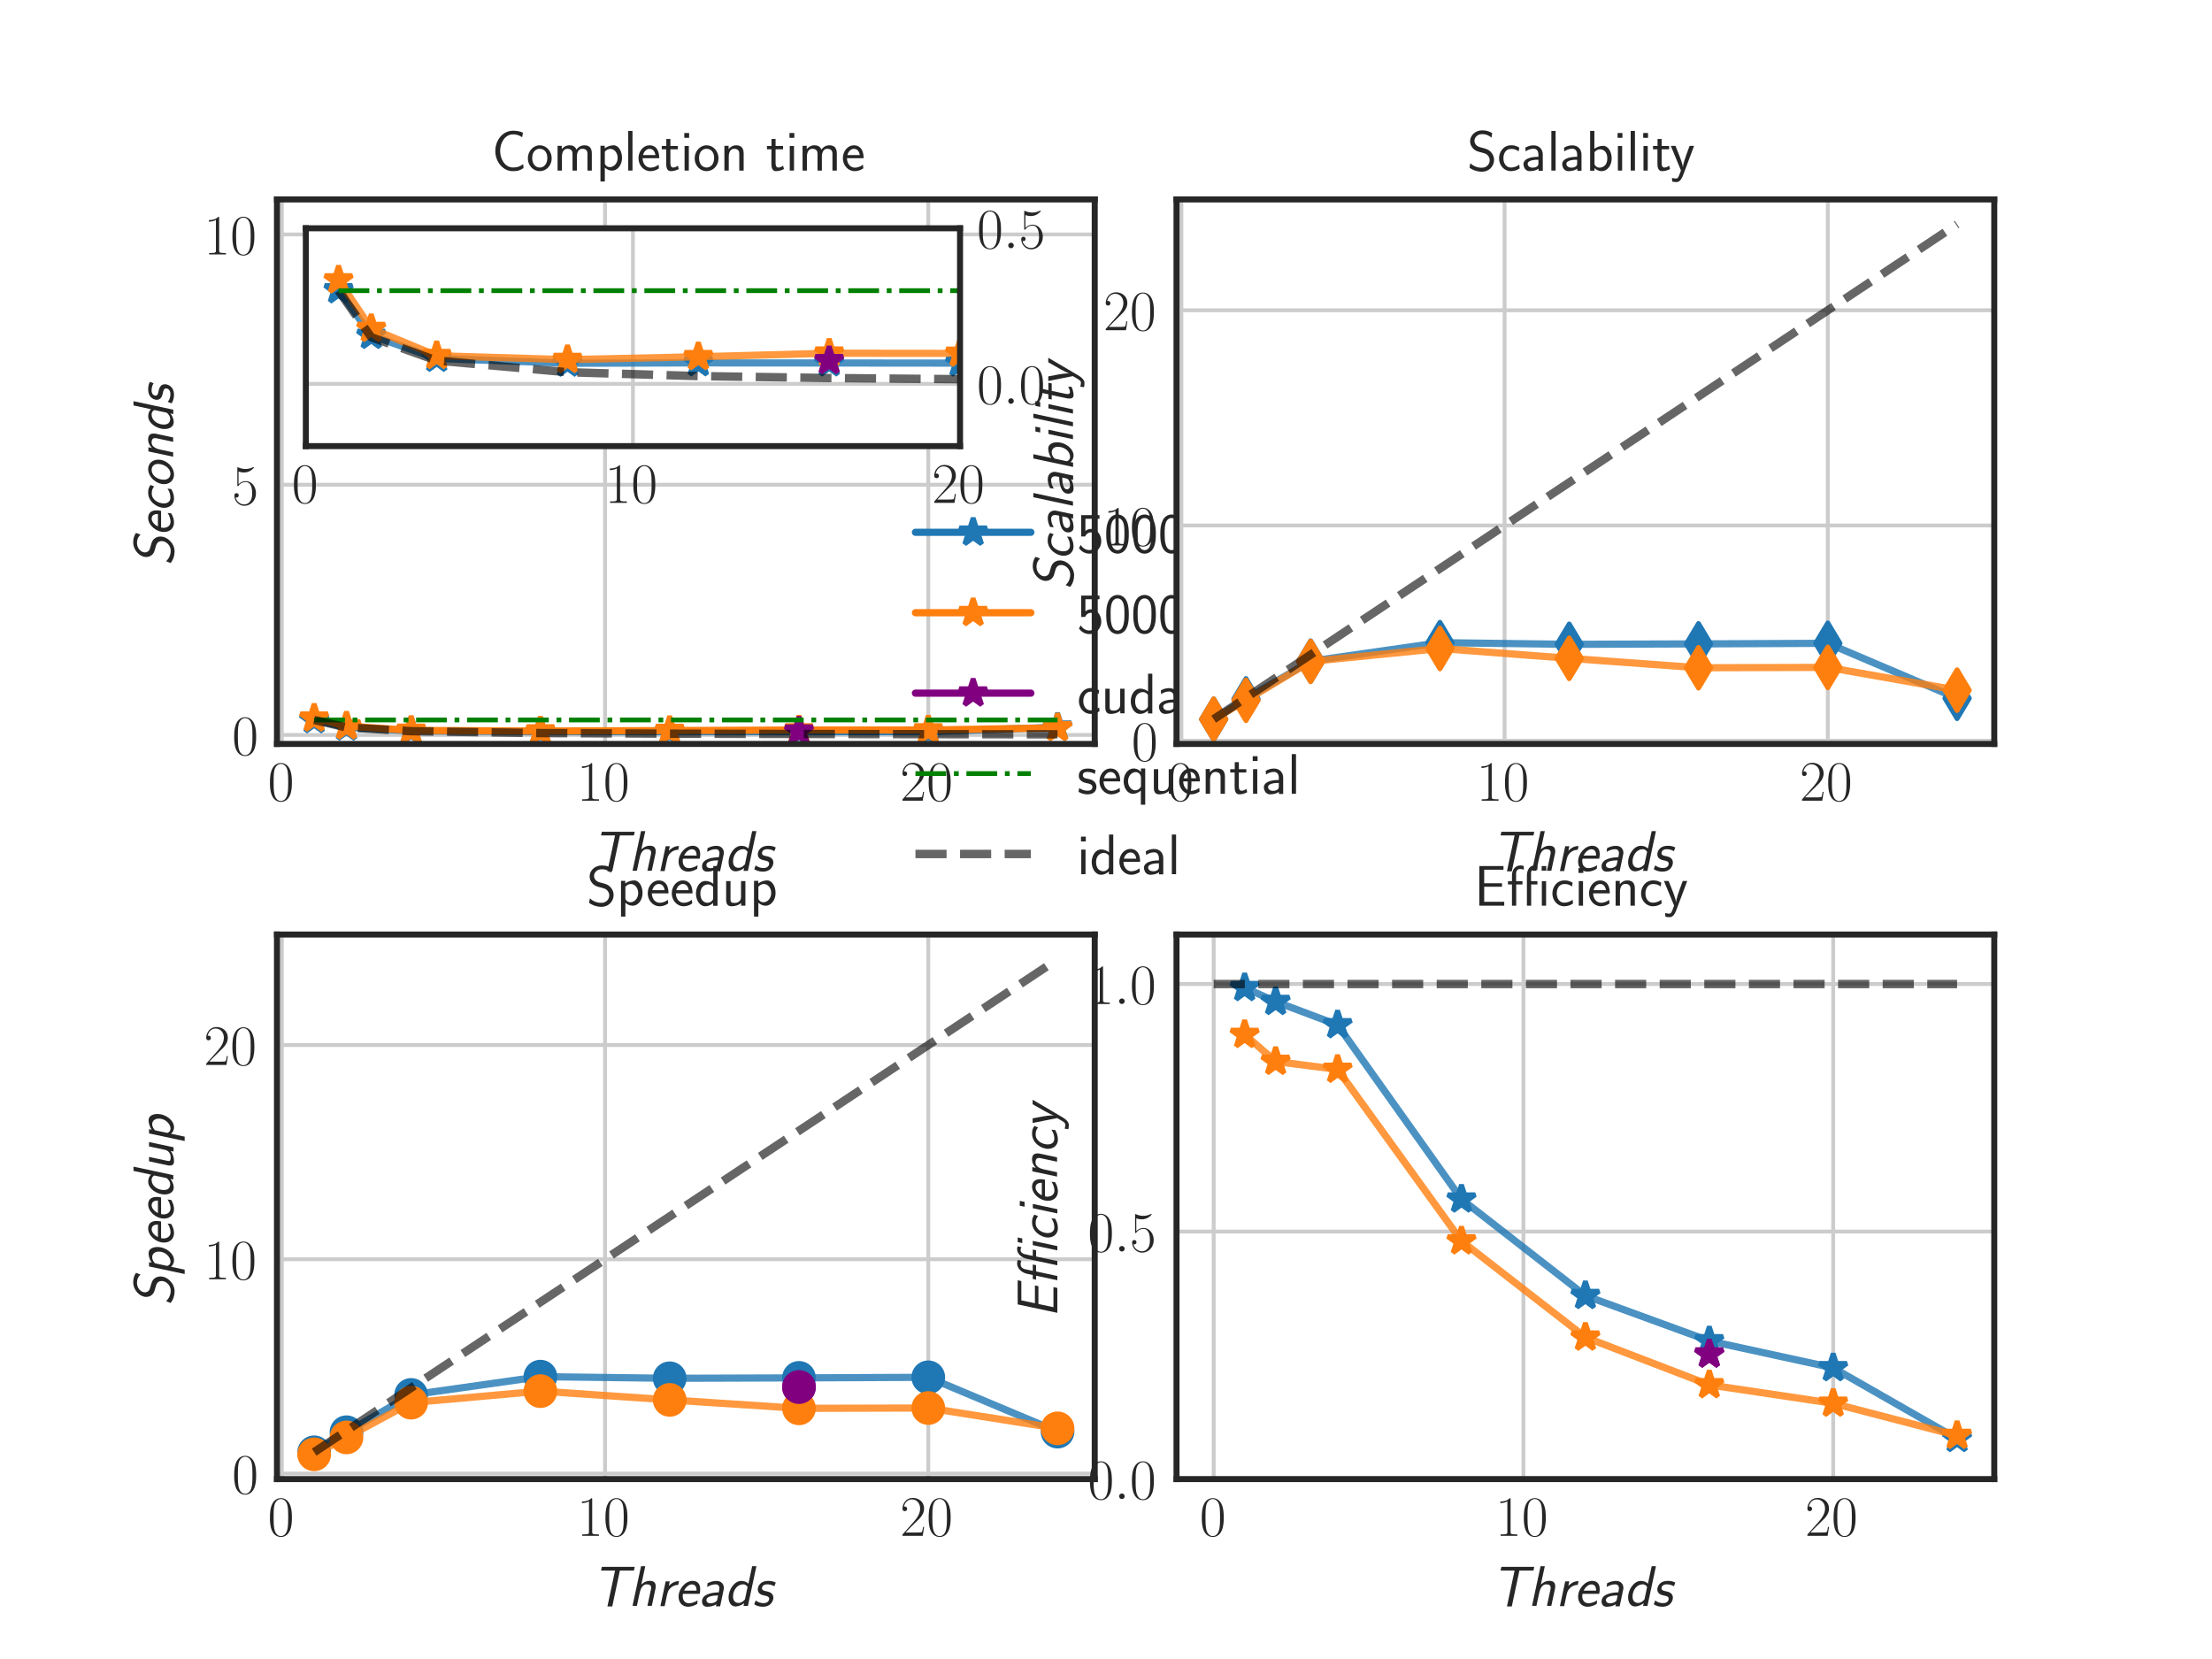 <?xml version="1.0" encoding="utf-8" standalone="no"?>
<!DOCTYPE svg PUBLIC "-//W3C//DTD SVG 1.1//EN"
  "http://www.w3.org/Graphics/SVG/1.1/DTD/svg11.dtd">
<!-- Created with matplotlib (http://matplotlib.org/) -->
<svg height="345pt" version="1.1" viewBox="0 0 460 345" width="460pt" xmlns="http://www.w3.org/2000/svg" xmlns:xlink="http://www.w3.org/1999/xlink">
 <defs>
  <style type="text/css">
*{stroke-linecap:butt;stroke-linejoin:round;}
  </style>
 </defs>
 <g id="figure_1">
  <g id="patch_1">
   <path d="M 0 345.6 
L 460.8 345.6 
L 460.8 0 
L 0 0 
z
" style="fill:#ffffff;"/>
  </g>
  <g id="axes_1">
   <g id="patch_2">
    <path d="M 57.6 154.711 
L 227.657 154.711 
L 227.657 41.472 
L 57.6 41.472 
z
" style="fill:#ffffff;"/>
   </g>
   <g id="matplotlib.axis_1">
    <g id="xtick_1">
     <g id="line2d_1">
      <path clip-path="url(#p5d5e73585b)" d="M 58.608 154.711 
L 58.608 41.472 
" style="fill:none;stroke:#cccccc;stroke-linecap:round;stroke-width:0.8;"/>
     </g>
     <g id="line2d_2"/>
     <g id="text_1">
      <!-- $0$ -->
      <defs>
       <path d="M 42 31.641 
C 42 37.75 41.906 48.125 37.703 56.109 
C 34 63.109 28.094 65.594 22.906 65.594 
C 18.094 65.594 12 63.406 8.203 56.203 
C 4.203 48.719 3.797 39.438 3.797 31.641 
C 3.797 25.953 3.906 17.281 7 9.672 
C 11.297 -0.609 19 -2 22.906 -2 
C 27.5 -2 34.5 -0.109 38.594 9.375 
C 41.594 16.281 42 24.359 42 31.641 
z
M 22.906 -0.406 
C 16.5 -0.406 12.703 5.078 11.297 12.688 
C 10.203 18.562 10.203 27.156 10.203 32.75 
C 10.203 40.438 10.203 46.828 11.5 52.922 
C 13.406 61.391 19 64 22.906 64 
C 27 64 32.297 61.297 34.203 53.125 
C 35.5 47.438 35.594 40.734 35.594 32.75 
C 35.594 26.25 35.594 18.266 34.406 12.375 
C 32.297 1.484 26.406 -0.406 22.906 -0.406 
z
" id="CMR17-48"/>
      </defs>
      <g style="fill:#262626;" transform="translate(55.682 166.513)scale(0.12 -0.12)">
       <use transform="scale(0.996)" xlink:href="#CMR17-48"/>
      </g>
     </g>
    </g>
    <g id="xtick_2">
     <g id="line2d_3">
      <path clip-path="url(#p5d5e73585b)" d="M 125.825 154.711 
L 125.825 41.472 
" style="fill:none;stroke:#cccccc;stroke-linecap:round;stroke-width:0.8;"/>
     </g>
     <g id="line2d_4"/>
     <g id="text_2">
      <!-- $10$ -->
      <defs>
       <path d="M 26.594 63.406 
C 26.594 65.5 26.5 65.5 25.094 65.5 
C 21.203 61.188 15.297 59.797 9.703 59.797 
C 9.406 59.797 8.906 59.797 8.797 59.5 
C 8.703 59.297 8.703 59.094 8.703 57 
C 11.797 57 17 57.594 21 59.984 
L 21 7.203 
C 21 3.688 20.797 2.5 12.203 2.5 
L 9.203 2.5 
L 9.203 0 
C 14 0 19 0 23.797 0 
C 28.594 0 33.594 0 38.406 0 
L 38.406 2.5 
L 35.406 2.5 
C 26.797 2.5 26.594 3.594 26.594 7.156 
z
" id="CMR17-49"/>
      </defs>
      <g style="fill:#262626;" transform="translate(119.972 166.513)scale(0.12 -0.12)">
       <use transform="scale(0.996)" xlink:href="#CMR17-49"/>
       <use transform="translate(45.69 0)scale(0.996)" xlink:href="#CMR17-48"/>
      </g>
     </g>
    </g>
    <g id="xtick_3">
     <g id="line2d_5">
      <path clip-path="url(#p5d5e73585b)" d="M 193.041 154.711 
L 193.041 41.472 
" style="fill:none;stroke:#cccccc;stroke-linecap:round;stroke-width:0.8;"/>
     </g>
     <g id="line2d_6"/>
     <g id="text_3">
      <!-- $20$ -->
      <defs>
       <path d="M 41.703 15.453 
L 39.906 15.453 
C 38.906 8.375 38.094 7.172 37.703 6.562 
C 37.203 5.766 30 5.766 28.594 5.766 
L 9.406 5.766 
C 13 9.672 20 16.75 28.5 24.953 
C 34.594 30.734 41.703 37.531 41.703 47.422 
C 41.703 59.219 32.297 66 21.797 66 
C 10.797 66 4.094 56.312 4.094 47.344 
C 4.094 43.438 7 42.938 8.203 42.938 
C 9.203 42.938 12.203 43.547 12.203 47.031 
C 12.203 50.109 9.594 51 8.203 51 
C 7.594 51 7 50.906 6.594 50.703 
C 8.5 59.219 14.297 63.406 20.406 63.406 
C 29.094 63.406 34.797 56.516 34.797 47.422 
C 34.797 38.734 29.703 31.25 24 24.75 
L 4.094 2.281 
L 4.094 0 
L 39.297 0 
z
" id="CMR17-50"/>
      </defs>
      <g style="fill:#262626;" transform="translate(187.188 166.513)scale(0.12 -0.12)">
       <use transform="scale(0.996)" xlink:href="#CMR17-50"/>
       <use transform="translate(45.69 0)scale(0.996)" xlink:href="#CMR17-48"/>
      </g>
     </g>
    </g>
    <g id="text_4">
     <!-- $\textit{Threads}$ -->
     <defs>
      <path d="M 49.5 62 
L 57.797 62 
C 59 62 60.203 62 61.406 62 
L 73.906 62 
L 75.297 68.375 
L 18.094 68.375 
L 16.703 62 
L 29.203 62 
C 30.406 62 31.594 62 32.797 62 
L 41.094 62 
L 27.797 -0.5 
L 36.203 -0.5 
z
" id="CMSSI17-84"/>
      <path d="M 47.203 29.75 
C 47.594 31.438 47.703 32.344 47.703 34.812 
C 47.703 41.078 44.203 44.062 37.297 44.062 
C 28.906 44.062 23.094 38 22.797 37.703 
L 22.703 37.703 
L 29.594 69.5 
L 22.203 69.5 
L 7.406 0.5 
L 15 0.5 
L 19.594 21.984 
C 20.5 26.266 23.094 38 32.203 38 
C 37.5 38 39.797 35.906 39.797 32.016 
C 39.797 30.625 39.703 30.234 39.594 29.734 
L 33.297 0.5 
L 40.906 0.5 
z
" id="CMSSI17-104"/>
      <path d="M 18.594 17.5 
C 20.094 24.203 20.703 27.406 25.297 31.797 
C 27 33.406 31.5 37 38.5 37 
L 39.906 43.578 
C 30.5 43.578 25 38.016 22.094 35.203 
L 23.797 43.172 
L 16.703 43.172 
L 7.5 0 
L 14.906 0 
z
" id="CMSSI17-114"/>
      <path d="M 43.797 21.516 
C 44.406 24.141 44.703 26.859 44.703 29.578 
C 44.703 41.484 37.094 44 31.594 44 
C 19.203 44 7.094 30.391 7.094 16.406 
C 7.094 5.5 14.406 -1 23.406 -1 
C 27.5 -1 33.094 0 39.5 3.875 
L 40.203 10.234 
C 33.5 5.562 27.297 5.078 24.906 5.078 
C 18.203 5.078 14.297 10.312 14.297 17.25 
C 14.297 21.516 14.594 21.516 16.594 21.516 
z
M 16.703 27 
C 19.906 33.734 25.5 37.922 30.203 37.922 
C 38.406 37.922 38.406 29.438 38.406 27 
z
" id="CMSSI17-101"/>
      <path d="M 43.594 28.188 
C 44 30.188 44.094 30.594 44.094 31.781 
C 44.094 37.375 40.5 43.875 31.297 43.875 
C 27.203 43.875 22.094 43.172 15.703 39.891 
L 15 33.406 
C 19.797 36.203 24.297 38 30 38 
C 35.594 38 36.406 33.172 36.406 30.953 
C 36.406 29.75 35.703 26.328 35.203 24 
C 26 24 6.094 21.891 6.094 8.312 
C 6.094 7.5 6.094 -1 14.703 -1 
C 16.594 -1 24.594 -1 31 3.391 
L 30.203 -0.297 
L 37.594 -0.297 
z
M 34.094 18.625 
C 33.797 17.172 32.703 11.656 32.406 10.781 
C 30.703 6.422 24.594 4.984 20.797 4.984 
C 17.797 4.984 13.703 6.219 13.703 10.453 
C 13.703 18.625 30.906 18.625 34.094 18.625 
z
" id="CMSSI17-97"/>
      <path d="M 55.594 69.5 
L 48.203 69.5 
L 41.703 39.094 
C 36.906 43.875 31.203 43.875 28.906 43.875 
C 17.906 43.875 7.203 29.641 7.203 15.234 
C 7.203 6.859 11.297 -0.5 19.203 -0.5 
C 21.703 -0.5 27.703 0.094 34.297 5.312 
L 33.203 0.297 
L 40.797 0.297 
z
M 35.703 11.906 
C 34.203 9.906 30.094 5.609 24.594 5.609 
C 21.594 5.609 14.906 6.891 14.906 16.594 
C 14.906 28 22.406 38 32.406 38 
C 36.797 38 39.094 35.484 40.203 33.297 
z
" id="CMSSI17-100"/>
      <path d="M 40.906 40.984 
C 37.094 42.969 33.406 43.969 28.094 43.969 
C 12 43.969 9.594 32.469 9.594 29.078 
C 9.594 20.969 17.703 19.266 20.797 18.578 
C 26 17.469 29.406 16.766 29.406 12.672 
C 29.406 10.781 28 5.266 19.5 5.266 
C 16.203 5.266 10.703 5.969 6 9.969 
L 3.406 3.281 
C 6.703 0.984 11.906 -1 18.203 -1 
C 33.406 -1 36.703 10.297 36.703 14.797 
C 36.703 23.391 28.5 25.094 24.594 25.906 
C 20.203 26.797 16.906 27.5 16.906 31.188 
C 16.906 31.484 16.906 38 25.906 38 
C 30.094 38 34 37.203 38.406 34.594 
z
" id="CMSSI17-115"/>
     </defs>
     <g style="fill:#262626;" transform="translate(122.995 181.14)scale(0.12 -0.12)">
      <use transform="scale(0.996)" xlink:href="#CMSSI17-84"/>
      <use transform="translate(63.819 0)scale(0.996)" xlink:href="#CMSSI17-104"/>
      <use transform="translate(112.024 0)scale(0.996)" xlink:href="#CMSSI17-114"/>
      <use transform="translate(143.934 0)scale(0.996)" xlink:href="#CMSSI17-101"/>
      <use transform="translate(185.573 0)scale(0.996)" xlink:href="#CMSSI17-97"/>
      <use transform="translate(230.495 0)scale(0.996)" xlink:href="#CMSSI17-100"/>
      <use transform="translate(278.7 0)scale(0.996)" xlink:href="#CMSSI17-115"/>
     </g>
    </g>
   </g>
   <g id="matplotlib.axis_2">
    <g id="ytick_1">
     <g id="line2d_7">
      <path clip-path="url(#p5d5e73585b)" d="M 57.6 152.838 
L 227.657 152.838 
" style="fill:none;stroke:#cccccc;stroke-linecap:round;stroke-width:0.8;"/>
     </g>
     <g id="line2d_8"/>
     <g id="text_5">
      <!-- $0$ -->
      <g style="fill:#262626;" transform="translate(48.247 156.989)scale(0.12 -0.12)">
       <use transform="scale(0.996)" xlink:href="#CMR17-48"/>
      </g>
     </g>
    </g>
    <g id="ytick_2">
     <g id="line2d_9">
      <path clip-path="url(#p5d5e73585b)" d="M 57.6 100.798 
L 227.657 100.798 
" style="fill:none;stroke:#cccccc;stroke-linecap:round;stroke-width:0.8;"/>
     </g>
     <g id="line2d_10"/>
     <g id="text_6">
      <!-- $5$ -->
      <defs>
       <path d="M 11.406 57.688 
C 12.406 57.281 16.5 56 20.703 56 
C 30 56 35.094 61.109 38 64.062 
C 38 64.953 38 65.5 37.406 65.5 
C 37.297 65.5 37.094 65.5 36.297 65.047 
C 32.797 63.406 28.703 62.078 23.703 62.078 
C 20.703 62.078 16.203 62.484 11.297 64.672 
C 10.203 65.172 10 65.172 9.906 65.172 
C 9.406 65.172 9.297 65.062 9.297 63.078 
L 9.297 34.422 
C 9.297 32.641 9.297 32.141 10.297 32.141 
C 10.797 32.141 11 32.344 11.5 33.031 
C 14.703 37.516 19.094 39.406 24.094 39.406 
C 27.594 39.406 35.094 37.219 35.094 20.141 
C 35.094 16.953 35.094 11.172 32.094 6.578 
C 29.594 2.484 25.703 0.391 21.406 0.391 
C 14.797 0.391 8.094 5 6.297 12.719 
C 6.703 12.609 7.5 12.422 7.906 12.422 
C 9.203 12.422 11.703 13.125 11.703 16.219 
C 11.703 18.906 9.797 20 7.906 20 
C 5.594 20 4.094 18.594 4.094 15.797 
C 4.094 7.094 11 -2 21.594 -2 
C 31.906 -2 41.703 6.875 41.703 19.75 
C 41.703 31.719 33.906 41 24.203 41 
C 19.094 41 14.797 39.109 11.406 35.531 
z
" id="CMR17-53"/>
      </defs>
      <g style="fill:#262626;" transform="translate(48.247 104.949)scale(0.12 -0.12)">
       <use transform="scale(0.996)" xlink:href="#CMR17-53"/>
      </g>
     </g>
    </g>
    <g id="ytick_3">
     <g id="line2d_11">
      <path clip-path="url(#p5d5e73585b)" d="M 57.6 48.758 
L 227.657 48.758 
" style="fill:none;stroke:#cccccc;stroke-linecap:round;stroke-width:0.8;"/>
     </g>
     <g id="line2d_12"/>
     <g id="text_7">
      <!-- $10$ -->
      <g style="fill:#262626;" transform="translate(42.394 52.909)scale(0.12 -0.12)">
       <use transform="scale(0.996)" xlink:href="#CMR17-49"/>
       <use transform="translate(45.69 0)scale(0.996)" xlink:href="#CMR17-48"/>
      </g>
     </g>
    </g>
    <g id="text_8">
     <!-- $\textit{Seconds}$ -->
     <defs>
      <path d="M 57.703 65.141 
C 52.906 68.406 48.203 70 41.5 70 
C 27.094 70 15.797 58.203 15.797 47.297 
C 15.797 42.641 17.797 39.062 20 36.891 
C 23 33.812 24.703 33.328 34.203 30.734 
C 37.203 29.844 43.5 28.172 43.5 20.328 
C 43.5 13.094 36.406 4.766 26.797 4.766 
C 19.797 4.766 13.094 7.641 8.5 12.797 
L 5.297 4.969 
C 11 0.297 18.203 -2 25.5 -2 
C 39.297 -2 51.406 10.297 51.406 22.688 
C 51.406 27.938 49.406 31.312 47.094 33.891 
C 44.297 36.969 41.406 37.766 34.906 39.641 
C 29.203 41.234 28.703 41.328 26.594 43.109 
C 26.406 43.297 23.797 45.5 23.797 49.656 
C 23.797 56.5 30.906 63.438 40.094 63.438 
C 43.594 63.438 49.703 62.938 54.594 57.188 
z
" id="CMSSI17-83"/>
      <path d="M 47.094 40 
C 42.297 43.203 39.203 44 33.5 44 
C 18.406 44 7.297 28.906 7.297 16.203 
C 7.297 7.094 13 -1 23.594 -1 
C 30.5 -1 35.797 1.391 40 3.797 
C 40.203 5.984 40.5 8.188 40.703 10.375 
C 38.703 9.062 32.906 5.266 25 5.266 
C 18.906 5.266 15 9.391 15 16.703 
C 15 25.703 20.906 37.719 32.203 37.719 
C 37 37.719 40 37.031 44.594 33.609 
z
" id="CMSSI17-99"/>
      <path d="M 49.297 26.297 
C 49.297 37 42.203 44 32.797 44 
C 19.5 44 6.703 30.203 6.703 16.203 
C 6.703 6.297 13.5 -1 23.297 -1 
C 36.406 -1 49.297 11.906 49.297 26.297 
z
M 24.594 5.266 
C 18.906 5.266 14.406 9.188 14.406 16.891 
C 14.406 27.516 21.406 37.922 31.5 37.922 
C 37.5 37.922 41.906 33.906 41.906 26.812 
C 41.906 17.5 35.406 5.266 24.594 5.266 
z
" id="CMSSI17-111"/>
      <path d="M 47.203 29.75 
C 47.594 31.438 47.703 32.344 47.703 34.812 
C 47.703 41.078 44.203 44.062 37.297 44.062 
C 28.797 44.062 23 37.797 22.594 37.391 
L 23.906 43.562 
L 16.594 43.562 
L 7.406 0.5 
L 15 0.5 
L 19.594 21.984 
C 20.5 26.266 23.094 38 32.203 38 
C 37.5 38 39.797 35.906 39.797 32.016 
C 39.797 30.625 39.703 30.234 39.594 29.734 
L 33.297 0.5 
L 40.906 0.5 
z
" id="CMSSI17-110"/>
     </defs>
     <g style="fill:#262626;" transform="translate(36.069 117.721)rotate(-90)scale(0.12 -0.12)">
      <use transform="scale(0.996)" xlink:href="#CMSSI17-83"/>
      <use transform="translate(52.049 0)scale(0.996)" xlink:href="#CMSSI17-101"/>
      <use transform="translate(93.687 0)scale(0.996)" xlink:href="#CMSSI17-99"/>
      <use transform="translate(135.326 0)scale(0.996)" xlink:href="#CMSSI17-111"/>
      <use transform="translate(182.17 0)scale(0.996)" xlink:href="#CMSSI17-110"/>
      <use transform="translate(230.375 0)scale(0.996)" xlink:href="#CMSSI17-100"/>
      <use transform="translate(278.58 0)scale(0.996)" xlink:href="#CMSSI17-115"/>
     </g>
    </g>
   </g>
   <g id="line2d_13">
    <path clip-path="url(#p5d5e73585b)" d="M 65.33 149.697 
L 72.051 151.221 
L 85.495 151.988 
L 112.381 152.148 
L 139.268 152.136 
L 166.154 152.14 
L 193.041 152.144 
L 219.927 151.245 
" style="fill:none;stroke:#1f77b4;stroke-linecap:round;stroke-width:1.5;"/>
    <defs>
     <path d="M 0 -3 
L -0.674 -0.927 
L -2.853 -0.927 
L -1.09 0.354 
L -1.763 2.427 
L -0 1.146 
L 1.763 2.427 
L 1.09 0.354 
L 2.853 -0.927 
L 0.674 -0.927 
z
" id="mcfb3a4981b" style="stroke:#1f77b4;stroke-linejoin:bevel;"/>
    </defs>
    <g clip-path="url(#p5d5e73585b)">
     <use style="fill:#1f77b4;stroke:#1f77b4;stroke-linejoin:bevel;" x="65.33" xlink:href="#mcfb3a4981b" y="149.697"/>
     <use style="fill:#1f77b4;stroke:#1f77b4;stroke-linejoin:bevel;" x="72.051" xlink:href="#mcfb3a4981b" y="151.221"/>
     <use style="fill:#1f77b4;stroke:#1f77b4;stroke-linejoin:bevel;" x="85.495" xlink:href="#mcfb3a4981b" y="151.988"/>
     <use style="fill:#1f77b4;stroke:#1f77b4;stroke-linejoin:bevel;" x="112.381" xlink:href="#mcfb3a4981b" y="152.148"/>
     <use style="fill:#1f77b4;stroke:#1f77b4;stroke-linejoin:bevel;" x="139.268" xlink:href="#mcfb3a4981b" y="152.136"/>
     <use style="fill:#1f77b4;stroke:#1f77b4;stroke-linejoin:bevel;" x="166.154" xlink:href="#mcfb3a4981b" y="152.14"/>
     <use style="fill:#1f77b4;stroke:#1f77b4;stroke-linejoin:bevel;" x="193.041" xlink:href="#mcfb3a4981b" y="152.144"/>
     <use style="fill:#1f77b4;stroke:#1f77b4;stroke-linejoin:bevel;" x="219.927" xlink:href="#mcfb3a4981b" y="151.245"/>
    </g>
   </g>
   <g id="line2d_14">
    <path clip-path="url(#p5d5e73585b)" d="M 65.33 149.366 
L 72.051 150.99 
L 85.495 151.896 
L 112.381 152.027 
L 139.268 151.931 
L 166.154 151.814 
L 193.041 151.819 
L 219.927 151.36 
" style="fill:none;stroke:#ff7f0e;stroke-linecap:round;stroke-width:1.5;"/>
    <defs>
     <path d="M 0 -3 
L -0.674 -0.927 
L -2.853 -0.927 
L -1.09 0.354 
L -1.763 2.427 
L -0 1.146 
L 1.763 2.427 
L 1.09 0.354 
L 2.853 -0.927 
L 0.674 -0.927 
z
" id="made26a5bcd" style="stroke:#ff7f0e;stroke-linejoin:bevel;"/>
    </defs>
    <g clip-path="url(#p5d5e73585b)">
     <use style="fill:#ff7f0e;stroke:#ff7f0e;stroke-linejoin:bevel;" x="65.33" xlink:href="#made26a5bcd" y="149.366"/>
     <use style="fill:#ff7f0e;stroke:#ff7f0e;stroke-linejoin:bevel;" x="72.051" xlink:href="#made26a5bcd" y="150.99"/>
     <use style="fill:#ff7f0e;stroke:#ff7f0e;stroke-linejoin:bevel;" x="85.495" xlink:href="#made26a5bcd" y="151.896"/>
     <use style="fill:#ff7f0e;stroke:#ff7f0e;stroke-linejoin:bevel;" x="112.381" xlink:href="#made26a5bcd" y="152.027"/>
     <use style="fill:#ff7f0e;stroke:#ff7f0e;stroke-linejoin:bevel;" x="139.268" xlink:href="#made26a5bcd" y="151.931"/>
     <use style="fill:#ff7f0e;stroke:#ff7f0e;stroke-linejoin:bevel;" x="166.154" xlink:href="#made26a5bcd" y="151.814"/>
     <use style="fill:#ff7f0e;stroke:#ff7f0e;stroke-linejoin:bevel;" x="193.041" xlink:href="#made26a5bcd" y="151.819"/>
     <use style="fill:#ff7f0e;stroke:#ff7f0e;stroke-linejoin:bevel;" x="219.927" xlink:href="#made26a5bcd" y="151.36"/>
    </g>
   </g>
   <g id="line2d_15">
    <path clip-path="url(#p5d5e73585b)" d="M 166.154 152.065 
" style="fill:none;stroke:#800080;stroke-linecap:round;stroke-width:1.5;"/>
    <defs>
     <path d="M 0 -3 
L -0.674 -0.927 
L -2.853 -0.927 
L -1.09 0.354 
L -1.763 2.427 
L -0 1.146 
L 1.763 2.427 
L 1.09 0.354 
L 2.853 -0.927 
L 0.674 -0.927 
z
" id="m7ffb20cd40" style="stroke:#800080;stroke-linejoin:bevel;"/>
    </defs>
    <g clip-path="url(#p5d5e73585b)">
     <use style="fill:#800080;stroke:#800080;stroke-linejoin:bevel;" x="166.154" xlink:href="#m7ffb20cd40" y="152.065"/>
    </g>
   </g>
   <g id="line2d_16">
    <path clip-path="url(#p5d5e73585b)" d="M 65.33 149.72 
L 72.051 149.72 
L 85.495 149.72 
L 112.381 149.72 
L 139.268 149.72 
L 166.154 149.72 
L 193.041 149.72 
L 219.927 149.72 
" style="fill:none;stroke:#008000;stroke-dasharray:6.4,1.6,1,1.6;stroke-dashoffset:0;"/>
   </g>
   <g id="line2d_17">
    <path clip-path="url(#p5d5e73585b)" d="M 65.33 149.72 
L 72.051 151.279 
L 85.495 152.058 
L 112.381 152.448 
L 139.268 152.578 
L 166.154 152.643 
L 193.041 152.682 
L 219.927 152.708 
" style="fill:none;opacity:0.6;stroke:#000000;stroke-dasharray:6.475,2.8;stroke-dashoffset:0;stroke-width:1.75;"/>
   </g>
   <g id="patch_3">
    <path d="M 57.6 154.711 
L 57.6 41.472 
" style="fill:none;stroke:#262626;stroke-linecap:square;stroke-linejoin:miter;stroke-width:1.25;"/>
   </g>
   <g id="patch_4">
    <path d="M 227.657 154.711 
L 227.657 41.472 
" style="fill:none;stroke:#262626;stroke-linecap:square;stroke-linejoin:miter;stroke-width:1.25;"/>
   </g>
   <g id="patch_5">
    <path d="M 57.6 154.711 
L 227.657 154.711 
" style="fill:none;stroke:#262626;stroke-linecap:square;stroke-linejoin:miter;stroke-width:1.25;"/>
   </g>
   <g id="patch_6">
    <path d="M 57.6 41.472 
L 227.657 41.472 
" style="fill:none;stroke:#262626;stroke-linecap:square;stroke-linejoin:miter;stroke-width:1.25;"/>
   </g>
   <g id="text_9">
    <!-- Completion time -->
    <defs>
     <path d="M 54.703 11.156 
C 48 6.672 44.906 5.375 36.797 5.375 
C 22.797 5.375 14.594 20.359 14.594 34.047 
C 14.594 48.625 23 63 37.203 63 
C 43.594 63 47.797 61.219 52.906 58.047 
L 54.297 65.891 
C 49.5 68.281 43.406 69.375 37.297 69.375 
C 18.094 69.375 6.203 51.812 6.203 34.047 
C 6.203 14.484 20.297 -1 36.297 -1 
C 44.906 -1 47.906 -0.297 55.297 4.375 
z
" id="CMSS17-67"/>
     <path d="M 44.203 21.188 
C 44.203 34 34.703 44 23.5 44 
C 12 44 2.703 33.703 2.703 21.188 
C 2.703 8.5 12.297 -1 23.406 -1 
C 34.797 -1 44.203 8.797 44.203 21.188 
z
M 23.5 5.266 
C 16.406 5.266 10.297 11.078 10.297 22 
C 10.297 33.609 17.406 37.922 23.406 37.922 
C 29.906 37.922 36.594 33.219 36.594 22 
C 36.594 10.672 30.094 5.266 23.5 5.266 
z
" id="CMSS17-111"/>
     <path d="M 67 29.328 
C 67 36.062 65.297 44 54.094 44 
C 46.594 44 42.094 39.312 40.094 36.422 
C 38.297 41.719 34.094 44 28.094 44 
C 21.297 44 17 40.125 14.703 37.328 
L 14.703 43.094 
L 7.406 43.094 
L 7.406 0 
L 15 0 
L 15 24.359 
C 15 30.297 17.203 37.938 24.297 37.938 
C 33.406 37.938 33.406 31.5 33.406 28.578 
L 33.406 0 
L 41 0 
L 41 24.359 
C 41 30.297 43.203 37.938 50.297 37.938 
C 59.406 37.938 59.406 31.5 59.406 28.578 
L 59.406 0 
L 67 0 
z
" id="CMSS17-109"/>
     <path d="M 15.094 5.203 
C 18.406 2.016 22.906 -0.078 27.703 -0.078 
C 37 -0.078 45 9.422 45 22.062 
C 45 33.734 39 44 30.406 44 
C 25.406 44 19.406 42.219 14.906 38.625 
L 14.906 43.203 
L 7.5 43.203 
L 7.5 -19 
L 15.094 -19 
z
M 15.094 32.812 
C 15.906 34 19.297 37.734 24.797 37.734 
C 31.797 37.734 37.406 30.625 37.406 22.062 
C 37.406 12.297 30.594 6 23.906 6 
C 21.906 6 19.797 6.484 17.797 8.172 
C 15.094 10.531 15.094 12 15.094 13.391 
z
" id="CMSS17-112"/>
     <path d="M 14.797 69 
L 7.406 69 
L 7.406 0 
L 14.797 0 
z
" id="CMSS17-108"/>
     <path d="M 39.094 21.516 
C 39.094 24.844 38.906 31.297 35.703 36.641 
C 32.203 42.391 26.5 44 22.203 44 
C 11.797 44 3 34.188 3 21.484 
C 3 9.094 12.094 -1 23.594 -1 
C 28.094 -1 33.594 0.297 38.594 3.875 
C 38.594 4.281 38.406 6.469 38.297 6.562 
C 38.297 6.766 38 9.844 38 10.25 
C 33.203 6.359 27.703 5.078 23.703 5.078 
C 17.297 5.078 10.406 10.422 10.094 21.516 
z
M 10.906 27 
C 12.203 32.562 16.594 37.828 22.203 37.828 
C 23.703 37.828 30.703 37.828 32.5 27 
z
" id="CMSS17-101"/>
     <path d="M 16.703 37 
L 29.703 37 
L 29.703 42.766 
L 16.703 42.766 
L 16.703 55 
L 9.594 55 
L 9.594 42.766 
L 1.703 42.766 
L 1.703 37 
L 9.406 37 
L 9.406 11.703 
C 9.406 6 10.703 -1 17.297 -1 
C 22.297 -1 26.906 0.391 31.297 2.688 
L 29.703 8.562 
C 27.297 6.469 24.406 5.266 21.297 5.266 
C 16.906 5.266 16.703 10.875 16.703 13.375 
z
" id="CMSS17-116"/>
     <path d="M 15.297 65.359 
L 6.906 65.359 
L 6.906 57 
L 15.297 57 
z
M 14.797 42.797 
L 7.406 42.797 
L 7.406 0 
L 14.797 0 
z
" id="CMSS17-105"/>
     <path d="M 40.906 29.328 
C 40.906 35.672 39.406 44 28.094 44 
C 21.703 44 17.5 40.719 14.703 37.328 
L 14.703 43.094 
L 7.406 43.094 
L 7.406 0 
L 15 0 
L 15 24.359 
C 15 30.688 17.406 37.938 24.203 37.938 
C 33 37.938 33.297 32 33.297 28.578 
L 33.297 0 
L 40.906 0 
z
" id="CMSS17-110"/>
    </defs>
    <g style="fill:#262626;" transform="translate(102.263 35.472)scale(0.12 -0.12)">
     <use transform="scale(0.996)" xlink:href="#CMSS17-67"/>
     <use transform="translate(59.856 0)scale(0.996)" xlink:href="#CMSS17-111"/>
     <use transform="translate(106.699 0)scale(0.996)" xlink:href="#CMSS17-109"/>
     <use transform="translate(180.929 0)scale(0.996)" xlink:href="#CMSS17-112"/>
     <use transform="translate(229.134 0)scale(0.996)" xlink:href="#CMSS17-108"/>
     <use transform="translate(251.314 0)scale(0.996)" xlink:href="#CMSS17-101"/>
     <use transform="translate(292.953 0)scale(0.996)" xlink:href="#CMSS17-116"/>
     <use transform="translate(326.785 0)scale(0.996)" xlink:href="#CMSS17-105"/>
     <use transform="translate(348.965 0)scale(0.996)" xlink:href="#CMSS17-111"/>
     <use transform="translate(395.809 0)scale(0.996)" xlink:href="#CMSS17-110"/>
     <use transform="translate(475.243 0)scale(0.996)" xlink:href="#CMSS17-116"/>
     <use transform="translate(509.075 0)scale(0.996)" xlink:href="#CMSS17-105"/>
     <use transform="translate(531.255 0)scale(0.996)" xlink:href="#CMSS17-109"/>
     <use transform="translate(605.485 0)scale(0.996)" xlink:href="#CMSS17-101"/>
    </g>
   </g>
   <g id="legend_1">
    <g id="line2d_18">
     <path d="M 190.373 110.695 
L 214.373 110.695 
" style="fill:none;stroke:#1f77b4;stroke-linecap:round;stroke-width:1.5;"/>
    </g>
    <g id="line2d_19">
     <g>
      <use style="fill:#1f77b4;stroke:#1f77b4;stroke-linejoin:bevel;" x="202.373" xlink:href="#mcfb3a4981b" y="110.695"/>
     </g>
    </g>
    <g id="text_10">
     <!-- 5000 fastflow -->
     <defs>
      <path d="M 14.594 58.625 
L 39.094 58.625 
L 39.094 65 
L 7.297 65 
L 7.297 27.828 
L 14 27.828 
C 15.797 31.969 19.5 35 24.297 35 
C 28.797 35 33.797 31.078 33.797 19.781 
C 33.797 7.703 26.703 4.172 21.5 4.172 
C 15.094 4.172 9.203 8 6.594 13.297 
L 3.406 7.797 
C 8 0.766 15.5 -2 21.5 -2 
C 33.094 -2 42.203 7.766 42.203 19.578 
C 42.203 31.719 34.094 41.078 24.406 41.078 
C 20.906 41.078 17.5 39.891 14.594 37.484 
z
" id="CMSS17-53"/>
      <path d="M 43.094 31.938 
C 43.094 37.578 43 48.078 38.906 56.188 
C 34.797 64 28.203 66.078 23.5 66.078 
C 16.703 66.078 10.906 62.109 7.906 55.781 
C 4.703 49.156 3.797 42.328 3.797 31.938 
C 3.797 24.828 4.094 16.109 7.703 8.484 
C 11.797 0.078 18.703 -2 23.406 -2 
C 29.594 -2 35.594 1.266 39 8.094 
C 42.5 15.219 43.094 23.031 43.094 31.938 
z
M 23.406 4.078 
C 15.797 4.078 13.5 12.672 12.797 15.547 
C 11.594 20.469 11.406 25.219 11.406 33.031 
C 11.406 39.156 11.406 46.062 13.297 51.516 
C 15.594 57.828 19.594 60 23.406 60 
C 30.797 60 33.203 52.688 34 50.125 
C 35.5 44.891 35.5 38.766 35.5 33.031 
C 35.5 23.844 35.5 4.078 23.406 4.078 
z
" id="CMSS17-48"/>
      <path d="M 16.797 37 
L 26.906 37 
L 26.906 42.766 
L 16.594 42.766 
L 16.594 55.609 
C 16.594 62.719 22 63.938 25.094 63.938 
C 26.094 63.938 28.906 63.938 32.5 62.641 
L 32.5 69.203 
C 30.203 69.703 27.406 70 25.203 70 
C 15.906 70 9.406 62.391 9.406 52.484 
L 9.406 42.766 
L 2.5 42.766 
L 2.5 37 
L 9.406 37 
L 9.406 0 
L 16.797 0 
z
" id="CMSS17-102"/>
      <path d="M 37.594 27.984 
C 37.594 37.375 30.906 43.875 21.906 43.875 
C 17.5 43.875 12.703 43.078 7.203 39.891 
L 7.797 33.359 
C 10.297 35.125 14.594 38 21.797 38 
C 26.906 38 30 34.062 30 27.844 
L 30 24 
C 14 24 4 19.344 4 11.344 
C 4 7.203 6.5 -1 14.797 -1 
C 16.297 -1 24.406 -1 30.203 3.391 
L 30.203 -0.297 
L 37.594 -0.297 
z
M 30 12.75 
C 30 10.953 30 8.562 27 6.781 
C 24.406 5.078 21.094 5.078 19.703 5.078 
C 14.703 5.078 11.297 7.984 11.297 11.625 
C 11.297 18.922 26.906 18.922 30 18.922 
z
" id="CMSS17-97"/>
      <path d="M 32.203 41.047 
C 26.297 43.859 21.703 43.859 18.703 43.859 
C 11.594 43.859 3.094 41.375 3.094 31.297 
C 3.094 21.234 14.094 19.031 17.094 18.422 
C 21.703 17.531 26.797 16.531 26.797 11.562 
C 26.797 5.266 19.594 5.266 18.297 5.266 
C 14.297 5.266 8.797 6.359 3.797 9.969 
L 2.594 3.281 
C 8.297 0 13.797 -1 18.406 -1 
C 30.703 -1 33.797 6.5 33.797 12.203 
C 33.797 17.094 31 20.391 29.094 21.891 
C 25.797 24.5 24.594 24.797 16.406 26.5 
C 15 26.703 10.094 27.797 10.094 32.281 
C 10.094 38 16.406 38 17.797 38 
C 24.297 38 28.297 35.984 31 34.5 
z
" id="CMSS17-115"/>
      <path d="M 16.797 37 
L 27.703 37 
L 27.703 42.766 
L 16.594 42.766 
L 16.594 55.906 
C 16.594 61.234 19 63.938 22.203 63.938 
C 24.906 63.938 27.406 62.828 27.703 62.641 
L 27.703 69.203 
C 26.906 69.406 24.594 70 22.203 70 
C 14.703 70 9.406 62.391 9.406 52.688 
L 9.406 42.766 
L 2.5 42.766 
L 2.5 37 
L 9.406 37 
L 9.406 0 
L 16.797 0 
z
M 42.703 69.203 
L 35.297 69.203 
L 35.297 0 
L 42.703 0 
z
" id="CMSS17-13"/>
      <path d="M 62.703 43 
L 55.094 43 
L 49.797 25.016 
C 48.703 21.219 45.594 10.703 45.203 5.797 
L 45.094 5.797 
C 44.906 8.812 43.203 16 40.406 25.516 
L 35.297 43 
L 28.406 43 
L 23.406 25.906 
C 20.906 17.203 19 9.797 18.797 5.797 
L 18.703 5.797 
C 18.297 11.703 14.203 25.516 13.594 27.703 
L 9.094 43 
L 1.297 43 
L 14.297 0 
L 21.906 0 
C 27.094 17.125 31.094 30.359 31.406 37.031 
C 31.594 33.75 33.297 26.672 34.297 23.188 
L 40.906 0 
L 49.703 0 
z
" id="CMSS17-119"/>
     </defs>
     <g style="fill:#262626;" transform="translate(223.973 114.895)scale(0.12 -0.12)">
      <use transform="scale(0.996)" xlink:href="#CMSS17-53"/>
      <use transform="translate(46.844 0)scale(0.996)" xlink:href="#CMSS17-48"/>
      <use transform="translate(93.687 0)scale(0.996)" xlink:href="#CMSS17-48"/>
      <use transform="translate(140.531 0)scale(0.996)" xlink:href="#CMSS17-48"/>
      <use transform="translate(218.604 0)scale(0.996)" xlink:href="#CMSS17-102"/>
      <use transform="translate(247.23 0)scale(0.996)" xlink:href="#CMSS17-97"/>
      <use transform="translate(292.152 0)scale(0.996)" xlink:href="#CMSS17-115"/>
      <use transform="translate(328.066 0)scale(0.996)" xlink:href="#CMSS17-116"/>
      <use transform="translate(361.897 0)scale(0.996)" xlink:href="#CMSS17-13"/>
      <use transform="translate(412.024 0)scale(0.996)" xlink:href="#CMSS17-111"/>
      <use transform="translate(456.265 0)scale(0.996)" xlink:href="#CMSS17-119"/>
     </g>
    </g>
    <g id="line2d_20">
     <path d="M 190.373 127.42 
L 214.373 127.42 
" style="fill:none;stroke:#ff7f0e;stroke-linecap:round;stroke-width:1.5;"/>
    </g>
    <g id="line2d_21">
     <g>
      <use style="fill:#ff7f0e;stroke:#ff7f0e;stroke-linejoin:bevel;" x="202.373" xlink:href="#made26a5bcd" y="127.42"/>
     </g>
    </g>
    <g id="text_11">
     <!-- 5000 C++ thread -->
     <defs>
      <path d="M 38.297 23.516 
L 64.703 23.516 
C 66.094 23.516 67.797 23.516 67.797 25.203 
C 67.797 27 66.203 27 64.703 27 
L 38.297 27 
L 38.297 53.328 
C 38.297 54.719 38.297 56.422 36.594 56.422 
C 34.797 56.422 34.797 54.828 34.797 53.328 
L 34.797 27 
L 8.297 27 
C 6.906 27 5.203 27 5.203 25.312 
C 5.203 23.516 6.797 23.516 8.297 23.516 
L 34.797 23.516 
L 34.797 -2.906 
C 34.797 -4.297 34.797 -6 36.5 -6 
C 38.297 -6 38.297 -4.406 38.297 -2.906 
z
" id="CMSS17-43"/>
      <path d="M 40.906 29.547 
C 40.906 35.812 39.406 44.062 28.094 44.062 
C 21.797 44.062 17.703 40.984 14.797 37.609 
L 14.797 69.5 
L 7.406 69.5 
L 7.406 0.5 
L 15 0.5 
L 15 24.578 
C 15 30.828 17.406 38 24.203 38 
C 33 38 33.297 32.125 33.297 28.734 
L 33.297 0.5 
L 40.906 0.5 
z
" id="CMSS17-104"/>
      <path d="M 14.906 21.297 
C 14.906 30.703 21.797 37 30.594 37 
L 30.594 43.578 
C 24.203 43.578 18.203 40.391 14.594 35.203 
L 14.594 43.094 
L 7.5 43.094 
L 7.5 0 
L 14.906 0 
z
" id="CMSS17-114"/>
      <path d="M 40.797 69 
L 33.406 69 
L 33.406 38.094 
C 30.297 40.672 25.203 43.062 19.594 43.062 
C 10.5 43.062 3.297 33.297 3.297 21.047 
C 3.297 8.781 10.406 -1 19.297 -1 
C 26.203 -1 30.797 2.688 33.203 4.781 
L 33.203 -0.203 
L 40.797 -0.203 
z
M 33.203 13.062 
C 33.203 11.672 33.203 10.203 30.094 7.531 
C 28.094 5.859 25.703 5.078 23.406 5.078 
C 18 5.078 10.906 9 10.906 20.938 
C 10.906 33.344 18.906 37 24.406 37 
C 28.094 37 31.094 35.219 33.203 32.266 
z
" id="CMSS17-100"/>
     </defs>
     <g style="fill:#262626;" transform="translate(223.973 131.62)scale(0.12 -0.12)">
      <use transform="scale(0.996)" xlink:href="#CMSS17-53"/>
      <use transform="translate(46.844 0)scale(0.996)" xlink:href="#CMSS17-48"/>
      <use transform="translate(93.687 0)scale(0.996)" xlink:href="#CMSS17-48"/>
      <use transform="translate(140.531 0)scale(0.996)" xlink:href="#CMSS17-48"/>
      <use transform="translate(218.604 0)scale(0.996)" xlink:href="#CMSS17-67"/>
      <use transform="translate(278.459 0)scale(0.996)" xlink:href="#CMSS17-43"/>
      <use transform="translate(351.327 0)scale(0.996)" xlink:href="#CMSS17-43"/>
      <use transform="translate(455.424 0)scale(0.996)" xlink:href="#CMSS17-116"/>
      <use transform="translate(489.256 0)scale(0.996)" xlink:href="#CMSS17-104"/>
      <use transform="translate(537.461 0)scale(0.996)" xlink:href="#CMSS17-114"/>
      <use transform="translate(569.371 0)scale(0.996)" xlink:href="#CMSS17-101"/>
      <use transform="translate(611.009 0)scale(0.996)" xlink:href="#CMSS17-97"/>
      <use transform="translate(655.931 0)scale(0.996)" xlink:href="#CMSS17-100"/>
     </g>
    </g>
    <g id="line2d_22">
     <path d="M 190.373 144.145 
L 214.373 144.145 
" style="fill:none;stroke:#800080;stroke-linecap:round;stroke-width:1.5;"/>
    </g>
    <g id="line2d_23">
     <g>
      <use style="fill:#800080;stroke:#800080;stroke-linejoin:bevel;" x="202.373" xlink:href="#m7ffb20cd40" y="144.145"/>
     </g>
    </g>
    <g id="text_12">
     <!-- cuda -->
     <defs>
      <path d="M 38.5 39.703 
C 38.5 40.391 33.906 42.406 32.703 42.797 
C 29.406 44 25.203 44 24.094 44 
C 11.094 44 3.297 32.703 3.297 21.297 
C 3.297 9.297 12 -1 23.703 -1 
C 30.406 -1 35.203 1.188 39.094 3.781 
L 38.5 10.375 
C 34.203 7.078 29.203 5.266 23.797 5.266 
C 16 5.266 10.906 12.094 10.906 21.391 
C 10.906 28.609 14.203 37.719 24.203 37.719 
C 29.703 37.719 32.797 36.609 37.406 33.516 
z
" id="CMSS17-99"/>
      <path d="M 40.906 42.797 
L 33.297 42.797 
L 33.297 15.188 
C 33.297 7.781 27.906 4.781 22.203 4.781 
C 15.594 4.781 15 6.984 15 11.078 
L 15 42.797 
L 7.406 42.797 
L 7.406 10.594 
C 7.406 2.797 10.094 -1 17 -1 
C 20.406 -1 28.094 -0.203 33.5 4.781 
L 33.5 0 
L 40.906 0 
z
" id="CMSS17-117"/>
     </defs>
     <g style="fill:#262626;" transform="translate(223.973 148.345)scale(0.12 -0.12)">
      <use transform="scale(0.996)" xlink:href="#CMSS17-99"/>
      <use transform="translate(41.639 0)scale(0.996)" xlink:href="#CMSS17-117"/>
      <use transform="translate(89.844 0)scale(0.996)" xlink:href="#CMSS17-100"/>
      <use transform="translate(138.049 0)scale(0.996)" xlink:href="#CMSS17-97"/>
     </g>
    </g>
    <g id="line2d_24">
     <path d="M 190.373 160.869 
L 214.373 160.869 
" style="fill:none;stroke:#008000;stroke-dasharray:6.4,1.6,1,1.6;stroke-dashoffset:0;"/>
    </g>
    <g id="line2d_25"/>
    <g id="text_13">
     <!-- sequential -->
     <defs>
      <path d="M 40.797 44 
L 33.406 44 
L 33.406 37.938 
C 33 38.438 28.406 44 20.594 44 
C 11.5 44 3.297 34.812 3.297 21.859 
C 3.297 9.891 10.203 -0.078 19.203 -0.078 
C 23.406 -0.078 28.703 1.422 33.203 5.703 
L 33.203 -19 
L 40.797 -19 
z
M 33.406 14.281 
C 33.406 13 33.406 11.219 30.297 8.656 
C 29.5 7.969 27.297 6 23.5 6 
C 16.406 6 10.906 13.281 10.906 21.859 
C 10.906 31.422 17.594 37.734 24.406 37.734 
C 30.094 37.734 33.406 32.203 33.406 28.078 
z
" id="CMSS17-113"/>
     </defs>
     <g style="fill:#262626;" transform="translate(223.973 165.069)scale(0.12 -0.12)">
      <use transform="scale(0.996)" xlink:href="#CMSS17-115"/>
      <use transform="translate(35.914 0)scale(0.996)" xlink:href="#CMSS17-101"/>
      <use transform="translate(77.552 0)scale(0.996)" xlink:href="#CMSS17-113"/>
      <use transform="translate(125.757 0)scale(0.996)" xlink:href="#CMSS17-117"/>
      <use transform="translate(173.962 0)scale(0.996)" xlink:href="#CMSS17-101"/>
      <use transform="translate(215.601 0)scale(0.996)" xlink:href="#CMSS17-110"/>
      <use transform="translate(263.806 0)scale(0.996)" xlink:href="#CMSS17-116"/>
      <use transform="translate(297.638 0)scale(0.996)" xlink:href="#CMSS17-105"/>
      <use transform="translate(319.818 0)scale(0.996)" xlink:href="#CMSS17-97"/>
      <use transform="translate(364.74 0)scale(0.996)" xlink:href="#CMSS17-108"/>
     </g>
    </g>
    <g id="line2d_26">
     <path d="M 190.373 177.594 
L 214.373 177.594 
" style="fill:none;opacity:0.6;stroke:#000000;stroke-dasharray:6.475,2.8;stroke-dashoffset:0;stroke-width:1.75;"/>
    </g>
    <g id="line2d_27"/>
    <g id="text_14">
     <!-- ideal -->
     <g style="fill:#262626;" transform="translate(223.973 181.794)scale(0.12 -0.12)">
      <use transform="scale(0.996)" xlink:href="#CMSS17-105"/>
      <use transform="translate(22.181 0)scale(0.996)" xlink:href="#CMSS17-100"/>
      <use transform="translate(70.386 0)scale(0.996)" xlink:href="#CMSS17-101"/>
      <use transform="translate(112.024 0)scale(0.996)" xlink:href="#CMSS17-97"/>
      <use transform="translate(156.946 0)scale(0.996)" xlink:href="#CMSS17-108"/>
     </g>
    </g>
   </g>
  </g>
  <g id="axes_2">
   <g id="patch_7">
    <path d="M 244.663 154.711 
L 414.72 154.711 
L 414.72 41.472 
L 244.663 41.472 
z
" style="fill:#ffffff;"/>
   </g>
   <g id="matplotlib.axis_3">
    <g id="xtick_4">
     <g id="line2d_28">
      <path clip-path="url(#p33134eb56d)" d="M 245.671 154.711 
L 245.671 41.472 
" style="fill:none;stroke:#cccccc;stroke-linecap:round;stroke-width:0.8;"/>
     </g>
     <g id="line2d_29"/>
     <g id="text_15">
      <!-- $0$ -->
      <g style="fill:#262626;" transform="translate(242.745 166.513)scale(0.12 -0.12)">
       <use transform="scale(0.996)" xlink:href="#CMR17-48"/>
      </g>
     </g>
    </g>
    <g id="xtick_5">
     <g id="line2d_30">
      <path clip-path="url(#p33134eb56d)" d="M 312.887 154.711 
L 312.887 41.472 
" style="fill:none;stroke:#cccccc;stroke-linecap:round;stroke-width:0.8;"/>
     </g>
     <g id="line2d_31"/>
     <g id="text_16">
      <!-- $10$ -->
      <g style="fill:#262626;" transform="translate(307.034 166.513)scale(0.12 -0.12)">
       <use transform="scale(0.996)" xlink:href="#CMR17-49"/>
       <use transform="translate(45.69 0)scale(0.996)" xlink:href="#CMR17-48"/>
      </g>
     </g>
    </g>
    <g id="xtick_6">
     <g id="line2d_32">
      <path clip-path="url(#p33134eb56d)" d="M 380.104 154.711 
L 380.104 41.472 
" style="fill:none;stroke:#cccccc;stroke-linecap:round;stroke-width:0.8;"/>
     </g>
     <g id="line2d_33"/>
     <g id="text_17">
      <!-- $20$ -->
      <g style="fill:#262626;" transform="translate(374.251 166.513)scale(0.12 -0.12)">
       <use transform="scale(0.996)" xlink:href="#CMR17-50"/>
       <use transform="translate(45.69 0)scale(0.996)" xlink:href="#CMR17-48"/>
      </g>
     </g>
    </g>
    <g id="text_18">
     <!-- $\textit{Threads}$ -->
     <g style="fill:#262626;" transform="translate(310.058 181.14)scale(0.12 -0.12)">
      <use transform="scale(0.996)" xlink:href="#CMSSI17-84"/>
      <use transform="translate(63.819 0)scale(0.996)" xlink:href="#CMSSI17-104"/>
      <use transform="translate(112.024 0)scale(0.996)" xlink:href="#CMSSI17-114"/>
      <use transform="translate(143.934 0)scale(0.996)" xlink:href="#CMSSI17-101"/>
      <use transform="translate(185.573 0)scale(0.996)" xlink:href="#CMSSI17-97"/>
      <use transform="translate(230.495 0)scale(0.996)" xlink:href="#CMSSI17-100"/>
      <use transform="translate(278.7 0)scale(0.996)" xlink:href="#CMSSI17-115"/>
     </g>
    </g>
   </g>
   <g id="matplotlib.axis_4">
    <g id="ytick_4">
     <g id="line2d_34">
      <path clip-path="url(#p33134eb56d)" d="M 244.663 154.04 
L 414.72 154.04 
" style="fill:none;stroke:#cccccc;stroke-linecap:round;stroke-width:0.8;"/>
     </g>
     <g id="line2d_35"/>
     <g id="text_19">
      <!-- $0$ -->
      <g style="fill:#262626;" transform="translate(235.31 158.191)scale(0.12 -0.12)">
       <use transform="scale(0.996)" xlink:href="#CMR17-48"/>
      </g>
     </g>
    </g>
    <g id="ytick_5">
     <g id="line2d_36">
      <path clip-path="url(#p33134eb56d)" d="M 244.663 109.281 
L 414.72 109.281 
" style="fill:none;stroke:#cccccc;stroke-linecap:round;stroke-width:0.8;"/>
     </g>
     <g id="line2d_37"/>
     <g id="text_20">
      <!-- $10$ -->
      <g style="fill:#262626;" transform="translate(229.457 113.432)scale(0.12 -0.12)">
       <use transform="scale(0.996)" xlink:href="#CMR17-49"/>
       <use transform="translate(45.69 0)scale(0.996)" xlink:href="#CMR17-48"/>
      </g>
     </g>
    </g>
    <g id="ytick_6">
     <g id="line2d_38">
      <path clip-path="url(#p33134eb56d)" d="M 244.663 64.523 
L 414.72 64.523 
" style="fill:none;stroke:#cccccc;stroke-linecap:round;stroke-width:0.8;"/>
     </g>
     <g id="line2d_39"/>
     <g id="text_21">
      <!-- $20$ -->
      <g style="fill:#262626;" transform="translate(229.457 68.674)scale(0.12 -0.12)">
       <use transform="scale(0.996)" xlink:href="#CMR17-50"/>
       <use transform="translate(45.69 0)scale(0.996)" xlink:href="#CMR17-48"/>
      </g>
     </g>
    </g>
    <g id="text_22">
     <!-- $\textit{Scalability}$ -->
     <defs>
      <path d="M 29.594 69 
L 22.203 69 
L 7.406 0 
L 14.797 0 
z
" id="CMSSI17-108"/>
      <path d="M 29.703 69 
L 22.297 69 
L 7.5 -0.203 
L 15.094 -0.203 
L 16 4.281 
C 18.906 0.797 23.094 -1 27.5 -1 
C 38.703 -1 50.406 12.344 50.406 27.953 
C 50.406 34.875 47.406 43.062 39.406 43.062 
C 36.297 43.062 30 42.375 23.094 37.797 
z
M 22 31.969 
C 25.703 35.719 29.594 37 32.797 37 
C 38 37 42.594 33.734 42.594 26.25 
C 42.594 15.719 35.594 5.078 25 5.078 
C 18.906 5.078 17.5 10.391 17.5 10.891 
C 17.5 11.375 17.594 11.781 17.703 12.156 
z
" id="CMSSI17-98"/>
      <path d="M 29.203 65.359 
L 20.797 65.359 
L 19.094 57 
L 27.5 57 
z
M 7.406 0 
L 14.797 0 
L 23.906 42.688 
L 16.5 42.688 
z
" id="CMSSI17-105"/>
      <path d="M 24.594 37 
L 37.594 37 
L 38.797 42.766 
L 25.797 42.766 
L 28.5 55 
L 21.406 55 
L 18.703 42.766 
L 10.797 42.766 
L 9.594 37 
L 17.297 37 
C 16.594 33.594 12.703 15.5 12.406 13.891 
C 11.5 9.5 11.297 8.609 11.297 6.391 
C 11.297 0.094 14.297 -1 17.203 -1 
C 24.203 -1 30 1.781 31.906 2.688 
L 31.594 8.562 
C 28.297 6.172 25 5.266 22.5 5.266 
C 20.203 5.266 19.094 6.672 19.094 9.688 
C 19.094 10.781 19.203 11.375 19.406 12.172 
z
" id="CMSSI17-116"/>
      <path d="M 50.906 43 
L 43.094 43 
C 40.906 39.125 31.406 22.594 31.203 22.109 
C 27.797 15.938 24.594 9.656 23.5 5.781 
C 23.5 5.781 23.703 7.969 23.703 9.062 
C 23.703 16.828 20.797 31.359 18.5 43 
L 10.5 43 
L 19 0.203 
C 17.406 -2.578 15.906 -5.266 14.203 -7.953 
C 10.703 -13.828 9.094 -13.828 7.594 -13.828 
C 7 -13.828 3.5 -13.828 0.594 -12.641 
L -0.297 -19.203 
C 1.797 -19.703 4.297 -20 6.406 -20 
C 8.703 -20 13.906 -20 20.703 -8.453 
z
" id="CMSSI17-121"/>
     </defs>
     <g style="fill:#262626;" transform="translate(223.132 122.687)rotate(-90)scale(0.12 -0.12)">
      <use transform="scale(0.996)" xlink:href="#CMSSI17-83"/>
      <use transform="translate(52.049 0)scale(0.996)" xlink:href="#CMSSI17-99"/>
      <use transform="translate(93.687 0)scale(0.996)" xlink:href="#CMSSI17-97"/>
      <use transform="translate(138.609 0)scale(0.996)" xlink:href="#CMSSI17-108"/>
      <use transform="translate(160.79 0)scale(0.996)" xlink:href="#CMSSI17-97"/>
      <use transform="translate(205.712 0)scale(0.996)" xlink:href="#CMSSI17-98"/>
      <use transform="translate(253.917 0)scale(0.996)" xlink:href="#CMSSI17-105"/>
      <use transform="translate(276.098 0)scale(0.996)" xlink:href="#CMSSI17-108"/>
      <use transform="translate(298.278 0)scale(0.996)" xlink:href="#CMSSI17-105"/>
      <use transform="translate(320.459 0)scale(0.996)" xlink:href="#CMSSI17-116"/>
      <use transform="translate(351.688 0)scale(0.996)" xlink:href="#CMSSI17-121"/>
     </g>
    </g>
   </g>
   <g id="line2d_40">
    <path clip-path="url(#p33134eb56d)" d="M 252.393 149.564 
L 259.114 145.341 
L 272.558 137.491 
L 299.444 133.642 
L 326.331 133.991 
L 353.217 133.901 
L 380.104 133.781 
L 406.99 145.212 
" style="fill:none;opacity:0.8;stroke:#1f77b4;stroke-linecap:round;stroke-width:1.5;"/>
    <defs>
     <path d="M -0 4.243 
L 2.546 0 
L 0 -4.243 
L -2.546 -0 
z
" id="mc51e59bacf" style="stroke:#1f77b4;stroke-linejoin:miter;"/>
    </defs>
    <g clip-path="url(#p33134eb56d)">
     <use style="fill:#1f77b4;opacity:0.8;stroke:#1f77b4;stroke-linejoin:miter;" x="252.393" xlink:href="#mc51e59bacf" y="149.564"/>
     <use style="fill:#1f77b4;opacity:0.8;stroke:#1f77b4;stroke-linejoin:miter;" x="259.114" xlink:href="#mc51e59bacf" y="145.341"/>
     <use style="fill:#1f77b4;opacity:0.8;stroke:#1f77b4;stroke-linejoin:miter;" x="272.558" xlink:href="#mc51e59bacf" y="137.491"/>
     <use style="fill:#1f77b4;opacity:0.8;stroke:#1f77b4;stroke-linejoin:miter;" x="299.444" xlink:href="#mc51e59bacf" y="133.642"/>
     <use style="fill:#1f77b4;opacity:0.8;stroke:#1f77b4;stroke-linejoin:miter;" x="326.331" xlink:href="#mc51e59bacf" y="133.991"/>
     <use style="fill:#1f77b4;opacity:0.8;stroke:#1f77b4;stroke-linejoin:miter;" x="353.217" xlink:href="#mc51e59bacf" y="133.901"/>
     <use style="fill:#1f77b4;opacity:0.8;stroke:#1f77b4;stroke-linejoin:miter;" x="380.104" xlink:href="#mc51e59bacf" y="133.781"/>
     <use style="fill:#1f77b4;opacity:0.8;stroke:#1f77b4;stroke-linejoin:miter;" x="406.99" xlink:href="#mc51e59bacf" y="145.212"/>
    </g>
   </g>
   <g id="line2d_41">
    <path clip-path="url(#p33134eb56d)" d="M 252.393 149.564 
L 259.114 145.63 
L 272.558 137.54 
L 299.444 134.862 
L 326.331 136.904 
L 353.217 138.863 
L 380.104 138.788 
L 406.99 143.522 
" style="fill:none;opacity:0.8;stroke:#ff7f0e;stroke-linecap:round;stroke-width:1.5;"/>
    <defs>
     <path d="M -0 4.243 
L 2.546 0 
L 0 -4.243 
L -2.546 -0 
z
" id="mba9140ca80" style="stroke:#ff7f0e;stroke-linejoin:miter;"/>
    </defs>
    <g clip-path="url(#p33134eb56d)">
     <use style="fill:#ff7f0e;opacity:0.8;stroke:#ff7f0e;stroke-linejoin:miter;" x="252.393" xlink:href="#mba9140ca80" y="149.564"/>
     <use style="fill:#ff7f0e;opacity:0.8;stroke:#ff7f0e;stroke-linejoin:miter;" x="259.114" xlink:href="#mba9140ca80" y="145.63"/>
     <use style="fill:#ff7f0e;opacity:0.8;stroke:#ff7f0e;stroke-linejoin:miter;" x="272.558" xlink:href="#mba9140ca80" y="137.54"/>
     <use style="fill:#ff7f0e;opacity:0.8;stroke:#ff7f0e;stroke-linejoin:miter;" x="299.444" xlink:href="#mba9140ca80" y="134.862"/>
     <use style="fill:#ff7f0e;opacity:0.8;stroke:#ff7f0e;stroke-linejoin:miter;" x="326.331" xlink:href="#mba9140ca80" y="136.904"/>
     <use style="fill:#ff7f0e;opacity:0.8;stroke:#ff7f0e;stroke-linejoin:miter;" x="353.217" xlink:href="#mba9140ca80" y="138.863"/>
     <use style="fill:#ff7f0e;opacity:0.8;stroke:#ff7f0e;stroke-linejoin:miter;" x="380.104" xlink:href="#mba9140ca80" y="138.788"/>
     <use style="fill:#ff7f0e;opacity:0.8;stroke:#ff7f0e;stroke-linejoin:miter;" x="406.99" xlink:href="#mba9140ca80" y="143.522"/>
    </g>
   </g>
   <g id="line2d_42">
    <path clip-path="url(#p33134eb56d)" d="M 252.393 149.564 
L 255.548 147.463 
L 258.703 145.362 
L 261.858 143.261 
L 265.013 141.16 
L 268.168 139.059 
L 271.323 136.958 
L 274.478 134.858 
L 277.633 132.757 
L 280.788 130.656 
L 283.943 128.555 
L 287.098 126.454 
L 290.253 124.353 
L 293.408 122.252 
L 296.563 120.151 
L 299.718 118.05 
L 302.874 115.949 
L 306.029 113.848 
L 309.184 111.748 
L 312.339 109.647 
L 315.494 107.546 
L 318.649 105.445 
L 321.804 103.344 
L 324.959 101.243 
L 328.114 99.142 
L 331.269 97.041 
L 334.424 94.94 
L 337.579 92.839 
L 340.734 90.738 
L 343.889 88.637 
L 347.044 86.537 
L 350.199 84.436 
L 353.354 82.335 
L 356.509 80.234 
L 359.664 78.133 
L 362.819 76.032 
L 365.974 73.931 
L 369.13 71.83 
L 372.285 69.729 
L 375.44 67.628 
L 378.595 65.527 
L 381.75 63.427 
L 384.905 61.326 
L 388.06 59.225 
L 391.215 57.124 
L 394.37 55.023 
L 397.525 52.922 
L 400.68 50.821 
L 403.835 48.72 
L 406.99 46.619 
" style="fill:none;opacity:0.6;stroke:#000000;stroke-dasharray:6.475,2.8;stroke-dashoffset:0;stroke-width:1.75;"/>
   </g>
   <g id="patch_8">
    <path d="M 244.663 154.711 
L 244.663 41.472 
" style="fill:none;stroke:#262626;stroke-linecap:square;stroke-linejoin:miter;stroke-width:1.25;"/>
   </g>
   <g id="patch_9">
    <path d="M 414.72 154.711 
L 414.72 41.472 
" style="fill:none;stroke:#262626;stroke-linecap:square;stroke-linejoin:miter;stroke-width:1.25;"/>
   </g>
   <g id="patch_10">
    <path d="M 244.663 154.711 
L 414.72 154.711 
" style="fill:none;stroke:#262626;stroke-linecap:square;stroke-linejoin:miter;stroke-width:1.25;"/>
   </g>
   <g id="patch_11">
    <path d="M 244.663 41.472 
L 414.72 41.472 
" style="fill:none;stroke:#262626;stroke-linecap:square;stroke-linejoin:miter;stroke-width:1.25;"/>
   </g>
   <g id="text_23">
    <!-- Scalability -->
    <defs>
     <path d="M 43.703 65.141 
C 39.297 67.719 34.5 70 26.406 70 
C 13.5 70 5.203 60.609 5.203 51.031 
C 5.203 47.266 6.297 43.016 10.203 38.672 
C 14.094 34.312 18.5 33.141 24.094 31.766 
C 26.406 31.156 30.297 30.062 31 29.781 
C 36.594 27.609 39.297 22.562 39.297 17.812 
C 39.297 11.594 34.406 4.969 25.703 4.969 
C 22.703 4.969 13.906 4.969 5.594 12.797 
L 4.203 4.969 
C 12.406 -1 21.297 -2 25.797 -2 
C 38.094 -2 46.906 7.625 46.906 18.531 
C 46.906 22.5 45.703 27.547 41.5 32.203 
C 37.406 36.672 33.797 37.656 25.594 39.828 
C 20.906 41.031 17.906 41.828 15.406 44.891 
C 13.703 47.078 12.797 49.156 12.797 51.828 
C 12.797 57.391 17.594 63.438 26.406 63.438 
C 30.797 63.438 36.5 62.531 42.297 57.188 
z
" id="CMSS17-83"/>
     <path d="M 14.906 69 
L 7.5 69 
L 7.5 -0.203 
L 15.094 -0.203 
L 15.094 4.281 
C 18.906 0.594 23.5 -1 27.594 -1 
C 37.203 -1 45 8.578 45 21.125 
C 45 32.594 39 43.062 30.094 43.062 
C 23.797 43.062 18.203 40.484 14.906 37.797 
z
M 15.094 31.969 
C 17.297 34.719 20.406 37 24.797 37 
C 30.703 37 37.406 32.766 37.406 21.125 
C 37.406 8.719 29.406 5.078 23.906 5.078 
C 21.906 5.078 19.797 5.562 17.797 7.25 
C 15.094 9.609 15.094 11.078 15.094 12.453 
z
" id="CMSS17-98"/>
     <path d="M 41.797 43 
L 34 43 
C 25.5 20.219 22.594 10.969 22.406 5.984 
L 22.297 5.984 
C 22 10.875 17.594 22.812 14.094 31.359 
L 9.406 43 
L 1.297 43 
L 19 0.203 
C 17.906 -2.781 16.297 -7.266 15.797 -8.266 
C 13.594 -13.828 12.094 -13.828 10.5 -13.828 
C 10.094 -13.828 6.906 -13.828 3.297 -12.641 
L 3.906 -19.203 
C 6.406 -19.703 8.906 -20 10.703 -20 
C 13.203 -20 18.203 -20 22.797 -7.766 
z
" id="CMSS17-121"/>
    </defs>
    <g style="fill:#262626;" transform="translate(305.096 35.472)scale(0.12 -0.12)">
     <use transform="scale(0.996)" xlink:href="#CMSS17-83"/>
     <use transform="translate(52.049 0)scale(0.996)" xlink:href="#CMSS17-99"/>
     <use transform="translate(93.687 0)scale(0.996)" xlink:href="#CMSS17-97"/>
     <use transform="translate(138.609 0)scale(0.996)" xlink:href="#CMSS17-108"/>
     <use transform="translate(160.79 0)scale(0.996)" xlink:href="#CMSS17-97"/>
     <use transform="translate(205.712 0)scale(0.996)" xlink:href="#CMSS17-98"/>
     <use transform="translate(253.917 0)scale(0.996)" xlink:href="#CMSS17-105"/>
     <use transform="translate(276.098 0)scale(0.996)" xlink:href="#CMSS17-108"/>
     <use transform="translate(298.278 0)scale(0.996)" xlink:href="#CMSS17-105"/>
     <use transform="translate(320.459 0)scale(0.996)" xlink:href="#CMSS17-116"/>
     <use transform="translate(351.688 0)scale(0.996)" xlink:href="#CMSS17-121"/>
    </g>
   </g>
  </g>
  <g id="axes_3">
   <g id="patch_12">
    <path d="M 57.6 307.584 
L 227.657 307.584 
L 227.657 194.345 
L 57.6 194.345 
z
" style="fill:#ffffff;"/>
   </g>
   <g id="matplotlib.axis_5">
    <g id="xtick_7">
     <g id="line2d_43">
      <path clip-path="url(#p135dd30f41)" d="M 58.608 307.584 
L 58.608 194.345 
" style="fill:none;stroke:#cccccc;stroke-linecap:round;stroke-width:0.8;"/>
     </g>
     <g id="line2d_44"/>
     <g id="text_24">
      <!-- $0$ -->
      <g style="fill:#262626;" transform="translate(55.682 319.386)scale(0.12 -0.12)">
       <use transform="scale(0.996)" xlink:href="#CMR17-48"/>
      </g>
     </g>
    </g>
    <g id="xtick_8">
     <g id="line2d_45">
      <path clip-path="url(#p135dd30f41)" d="M 125.825 307.584 
L 125.825 194.345 
" style="fill:none;stroke:#cccccc;stroke-linecap:round;stroke-width:0.8;"/>
     </g>
     <g id="line2d_46"/>
     <g id="text_25">
      <!-- $10$ -->
      <g style="fill:#262626;" transform="translate(119.972 319.386)scale(0.12 -0.12)">
       <use transform="scale(0.996)" xlink:href="#CMR17-49"/>
       <use transform="translate(45.69 0)scale(0.996)" xlink:href="#CMR17-48"/>
      </g>
     </g>
    </g>
    <g id="xtick_9">
     <g id="line2d_47">
      <path clip-path="url(#p135dd30f41)" d="M 193.041 307.584 
L 193.041 194.345 
" style="fill:none;stroke:#cccccc;stroke-linecap:round;stroke-width:0.8;"/>
     </g>
     <g id="line2d_48"/>
     <g id="text_26">
      <!-- $20$ -->
      <g style="fill:#262626;" transform="translate(187.188 319.386)scale(0.12 -0.12)">
       <use transform="scale(0.996)" xlink:href="#CMR17-50"/>
       <use transform="translate(45.69 0)scale(0.996)" xlink:href="#CMR17-48"/>
      </g>
     </g>
    </g>
    <g id="text_27">
     <!-- $\textit{Threads}$ -->
     <g style="fill:#262626;" transform="translate(122.995 334.013)scale(0.12 -0.12)">
      <use transform="scale(0.996)" xlink:href="#CMSSI17-84"/>
      <use transform="translate(63.819 0)scale(0.996)" xlink:href="#CMSSI17-104"/>
      <use transform="translate(112.024 0)scale(0.996)" xlink:href="#CMSSI17-114"/>
      <use transform="translate(143.934 0)scale(0.996)" xlink:href="#CMSSI17-101"/>
      <use transform="translate(185.573 0)scale(0.996)" xlink:href="#CMSSI17-97"/>
      <use transform="translate(230.495 0)scale(0.996)" xlink:href="#CMSSI17-100"/>
      <use transform="translate(278.7 0)scale(0.996)" xlink:href="#CMSSI17-115"/>
     </g>
    </g>
   </g>
   <g id="matplotlib.axis_6">
    <g id="ytick_7">
     <g id="line2d_49">
      <path clip-path="url(#p135dd30f41)" d="M 57.6 306.438 
L 227.657 306.438 
" style="fill:none;stroke:#cccccc;stroke-linecap:round;stroke-width:0.8;"/>
     </g>
     <g id="line2d_50"/>
     <g id="text_28">
      <!-- $0$ -->
      <g style="fill:#262626;" transform="translate(48.247 310.589)scale(0.12 -0.12)">
       <use transform="scale(0.996)" xlink:href="#CMR17-48"/>
      </g>
     </g>
    </g>
    <g id="ytick_8">
     <g id="line2d_51">
      <path clip-path="url(#p135dd30f41)" d="M 57.6 261.877 
L 227.657 261.877 
" style="fill:none;stroke:#cccccc;stroke-linecap:round;stroke-width:0.8;"/>
     </g>
     <g id="line2d_52"/>
     <g id="text_29">
      <!-- $10$ -->
      <g style="fill:#262626;" transform="translate(42.394 266.028)scale(0.12 -0.12)">
       <use transform="scale(0.996)" xlink:href="#CMR17-49"/>
       <use transform="translate(45.69 0)scale(0.996)" xlink:href="#CMR17-48"/>
      </g>
     </g>
    </g>
    <g id="ytick_9">
     <g id="line2d_53">
      <path clip-path="url(#p135dd30f41)" d="M 57.6 217.316 
L 227.657 217.316 
" style="fill:none;stroke:#cccccc;stroke-linecap:round;stroke-width:0.8;"/>
     </g>
     <g id="line2d_54"/>
     <g id="text_30">
      <!-- $20$ -->
      <g style="fill:#262626;" transform="translate(42.394 221.467)scale(0.12 -0.12)">
       <use transform="scale(0.996)" xlink:href="#CMR17-50"/>
       <use transform="translate(45.69 0)scale(0.996)" xlink:href="#CMR17-48"/>
      </g>
     </g>
    </g>
    <g id="text_31">
     <!-- $\textit{Speedup}$ -->
     <defs>
      <path d="M 16 4.281 
C 17.5 2.391 21.406 -1 27.5 -1 
C 39 -1 50.406 12.703 50.406 28.188 
C 50.406 33.547 48.297 43.266 39.594 43.266 
C 36.797 43.266 29.906 42.578 23.094 37.891 
L 24 42.469 
L 16.594 42.469 
L 3.406 -19.5 
L 11 -19.5 
z
M 22 32.031 
C 26 35.906 30 37 32.703 37 
C 38.406 37 42.406 32.438 42.406 25.297 
C 42.406 14.203 33.203 5.078 25 5.078 
C 21.297 5.078 18.703 6.969 17.5 10.734 
z
" id="CMSSI17-112"/>
      <path d="M 50 42.5 
L 42.406 42.5 
L 36.406 14.5 
C 35.203 8.734 29.797 4.781 23.297 4.781 
C 18.703 4.781 17 5.672 17 8.359 
C 17 9.156 17.297 10.453 17.297 10.547 
L 24.094 42.5 
L 16.5 42.5 
L 9.594 10.312 
C 9.297 8.938 9.094 8.047 9.094 5.953 
C 9.094 -0.203 13.5 -1 16.797 -1 
C 23.203 -1 29.297 0.984 34.5 4.688 
L 33.5 -0.203 
L 40.906 -0.203 
z
" id="CMSSI17-117"/>
     </defs>
     <g style="fill:#262626;" transform="translate(36.069 271.592)rotate(-90)scale(0.12 -0.12)">
      <use transform="scale(0.996)" xlink:href="#CMSSI17-83"/>
      <use transform="translate(52.049 0)scale(0.996)" xlink:href="#CMSSI17-112"/>
      <use transform="translate(102.856 0)scale(0.996)" xlink:href="#CMSSI17-101"/>
      <use transform="translate(144.495 0)scale(0.996)" xlink:href="#CMSSI17-101"/>
      <use transform="translate(186.134 0)scale(0.996)" xlink:href="#CMSSI17-100"/>
      <use transform="translate(234.338 0)scale(0.996)" xlink:href="#CMSSI17-117"/>
      <use transform="translate(282.543 0)scale(0.996)" xlink:href="#CMSSI17-112"/>
     </g>
    </g>
   </g>
   <g id="line2d_55">
    <path clip-path="url(#p135dd30f41)" d="M 65.33 302.015 
L 72.051 297.842 
L 85.495 290.085 
L 112.381 286.282 
L 139.268 286.627 
L 166.154 286.539 
L 193.041 286.42 
L 219.927 297.715 
" style="fill:none;opacity:0.8;stroke:#1f77b4;stroke-linecap:round;stroke-width:1.5;"/>
    <defs>
     <path d="M 0 3 
C 0.796 3 1.559 2.684 2.121 2.121 
C 2.684 1.559 3 0.796 3 0 
C 3 -0.796 2.684 -1.559 2.121 -2.121 
C 1.559 -2.684 0.796 -3 0 -3 
C -0.796 -3 -1.559 -2.684 -2.121 -2.121 
C -2.684 -1.559 -3 -0.796 -3 0 
C -3 0.796 -2.684 1.559 -2.121 2.121 
C -1.559 2.684 -0.796 3 0 3 
z
" id="m5d8df4dcad" style="stroke:#1f77b4;"/>
    </defs>
    <g clip-path="url(#p135dd30f41)">
     <use style="fill:#1f77b4;opacity:0.8;stroke:#1f77b4;" x="65.33" xlink:href="#m5d8df4dcad" y="302.015"/>
     <use style="fill:#1f77b4;opacity:0.8;stroke:#1f77b4;" x="72.051" xlink:href="#m5d8df4dcad" y="297.842"/>
     <use style="fill:#1f77b4;opacity:0.8;stroke:#1f77b4;" x="85.495" xlink:href="#m5d8df4dcad" y="290.085"/>
     <use style="fill:#1f77b4;opacity:0.8;stroke:#1f77b4;" x="112.381" xlink:href="#m5d8df4dcad" y="286.282"/>
     <use style="fill:#1f77b4;opacity:0.8;stroke:#1f77b4;" x="139.268" xlink:href="#m5d8df4dcad" y="286.627"/>
     <use style="fill:#1f77b4;opacity:0.8;stroke:#1f77b4;" x="166.154" xlink:href="#m5d8df4dcad" y="286.539"/>
     <use style="fill:#1f77b4;opacity:0.8;stroke:#1f77b4;" x="193.041" xlink:href="#m5d8df4dcad" y="286.42"/>
     <use style="fill:#1f77b4;opacity:0.8;stroke:#1f77b4;" x="219.927" xlink:href="#m5d8df4dcad" y="297.715"/>
    </g>
   </g>
   <g id="line2d_56">
    <path clip-path="url(#p135dd30f41)" d="M 166.154 288.458 
" style="fill:none;stroke:#800080;stroke-linecap:round;stroke-width:1.5;"/>
    <defs>
     <path d="M 0 3 
C 0.796 3 1.559 2.684 2.121 2.121 
C 2.684 1.559 3 0.796 3 0 
C 3 -0.796 2.684 -1.559 2.121 -2.121 
C 1.559 -2.684 0.796 -3 0 -3 
C -0.796 -3 -1.559 -2.684 -2.121 -2.121 
C -2.684 -1.559 -3 -0.796 -3 0 
C -3 0.796 -2.684 1.559 -2.121 2.121 
C -1.559 2.684 -0.796 3 0 3 
z
" id="m6e2c7f95f3" style="stroke:#800080;"/>
    </defs>
    <g clip-path="url(#p135dd30f41)">
     <use style="fill:#800080;stroke:#800080;" x="166.154" xlink:href="#m6e2c7f95f3" y="288.458"/>
    </g>
   </g>
   <g id="line2d_57">
    <path clip-path="url(#p135dd30f41)" d="M 65.33 302.437 
L 72.051 298.92 
L 85.495 291.688 
L 112.381 289.294 
L 139.268 291.12 
L 166.154 292.871 
L 193.041 292.804 
L 219.927 297.035 
" style="fill:none;opacity:0.8;stroke:#ff7f0e;stroke-linecap:round;stroke-width:1.5;"/>
    <defs>
     <path d="M 0 3 
C 0.796 3 1.559 2.684 2.121 2.121 
C 2.684 1.559 3 0.796 3 0 
C 3 -0.796 2.684 -1.559 2.121 -2.121 
C 1.559 -2.684 0.796 -3 0 -3 
C -0.796 -3 -1.559 -2.684 -2.121 -2.121 
C -2.684 -1.559 -3 -0.796 -3 0 
C -3 0.796 -2.684 1.559 -2.121 2.121 
C -1.559 2.684 -0.796 3 0 3 
z
" id="m9d8bf045f0" style="stroke:#ff7f0e;"/>
    </defs>
    <g clip-path="url(#p135dd30f41)">
     <use style="fill:#ff7f0e;opacity:0.8;stroke:#ff7f0e;" x="65.33" xlink:href="#m9d8bf045f0" y="302.437"/>
     <use style="fill:#ff7f0e;opacity:0.8;stroke:#ff7f0e;" x="72.051" xlink:href="#m9d8bf045f0" y="298.92"/>
     <use style="fill:#ff7f0e;opacity:0.8;stroke:#ff7f0e;" x="85.495" xlink:href="#m9d8bf045f0" y="291.688"/>
     <use style="fill:#ff7f0e;opacity:0.8;stroke:#ff7f0e;" x="112.381" xlink:href="#m9d8bf045f0" y="289.294"/>
     <use style="fill:#ff7f0e;opacity:0.8;stroke:#ff7f0e;" x="139.268" xlink:href="#m9d8bf045f0" y="291.12"/>
     <use style="fill:#ff7f0e;opacity:0.8;stroke:#ff7f0e;" x="166.154" xlink:href="#m9d8bf045f0" y="292.871"/>
     <use style="fill:#ff7f0e;opacity:0.8;stroke:#ff7f0e;" x="193.041" xlink:href="#m9d8bf045f0" y="292.804"/>
     <use style="fill:#ff7f0e;opacity:0.8;stroke:#ff7f0e;" x="219.927" xlink:href="#m9d8bf045f0" y="297.035"/>
    </g>
   </g>
   <g id="line2d_58">
    <path clip-path="url(#p135dd30f41)" d="M 166.154 288.458 
" style="fill:none;stroke:#800080;stroke-linecap:round;stroke-width:1.5;"/>
    <g clip-path="url(#p135dd30f41)">
     <use style="fill:#800080;stroke:#800080;" x="166.154" xlink:href="#m6e2c7f95f3" y="288.458"/>
    </g>
   </g>
   <g id="line2d_59">
    <path clip-path="url(#p135dd30f41)" d="M 65.33 301.982 
L 68.485 299.89 
L 71.64 297.799 
L 74.795 295.707 
L 77.95 293.615 
L 81.105 291.524 
L 84.26 289.432 
L 87.415 287.34 
L 90.57 285.249 
L 93.725 283.157 
L 96.88 281.066 
L 100.035 278.974 
L 103.19 276.882 
L 106.346 274.791 
L 109.501 272.699 
L 112.656 270.607 
L 115.811 268.516 
L 118.966 266.424 
L 122.121 264.333 
L 125.276 262.241 
L 128.431 260.149 
L 131.586 258.058 
L 134.741 255.966 
L 137.896 253.874 
L 141.051 251.783 
L 144.206 249.691 
L 147.361 247.6 
L 150.516 245.508 
L 153.671 243.416 
L 156.826 241.325 
L 159.981 239.233 
L 163.136 237.141 
L 166.291 235.05 
L 169.446 232.958 
L 172.602 230.866 
L 175.757 228.775 
L 178.912 226.683 
L 182.067 224.592 
L 185.222 222.5 
L 188.377 220.408 
L 191.532 218.317 
L 194.687 216.225 
L 197.842 214.133 
L 200.997 212.042 
L 204.152 209.95 
L 207.307 207.859 
L 210.462 205.767 
L 213.617 203.675 
L 216.772 201.584 
L 219.927 199.492 
" style="fill:none;opacity:0.6;stroke:#000000;stroke-dasharray:6.475,2.8;stroke-dashoffset:0;stroke-width:1.75;"/>
   </g>
   <g id="patch_13">
    <path d="M 57.6 307.584 
L 57.6 194.345 
" style="fill:none;stroke:#262626;stroke-linecap:square;stroke-linejoin:miter;stroke-width:1.25;"/>
   </g>
   <g id="patch_14">
    <path d="M 227.657 307.584 
L 227.657 194.345 
" style="fill:none;stroke:#262626;stroke-linecap:square;stroke-linejoin:miter;stroke-width:1.25;"/>
   </g>
   <g id="patch_15">
    <path d="M 57.6 307.584 
L 227.657 307.584 
" style="fill:none;stroke:#262626;stroke-linecap:square;stroke-linejoin:miter;stroke-width:1.25;"/>
   </g>
   <g id="patch_16">
    <path d="M 57.6 194.345 
L 227.657 194.345 
" style="fill:none;stroke:#262626;stroke-linecap:square;stroke-linejoin:miter;stroke-width:1.25;"/>
   </g>
   <g id="text_32">
    <!-- Speedup -->
    <g style="fill:#262626;" transform="translate(122.001 188.345)scale(0.12 -0.12)">
     <use transform="scale(0.996)" xlink:href="#CMSS17-83"/>
     <use transform="translate(52.049 0)scale(0.996)" xlink:href="#CMSS17-112"/>
     <use transform="translate(102.856 0)scale(0.996)" xlink:href="#CMSS17-101"/>
     <use transform="translate(144.495 0)scale(0.996)" xlink:href="#CMSS17-101"/>
     <use transform="translate(186.134 0)scale(0.996)" xlink:href="#CMSS17-100"/>
     <use transform="translate(234.338 0)scale(0.996)" xlink:href="#CMSS17-117"/>
     <use transform="translate(282.543 0)scale(0.996)" xlink:href="#CMSS17-112"/>
    </g>
   </g>
  </g>
  <g id="axes_4">
   <g id="patch_17">
    <path d="M 244.663 307.584 
L 414.72 307.584 
L 414.72 194.345 
L 244.663 194.345 
z
" style="fill:#ffffff;"/>
   </g>
   <g id="matplotlib.axis_7">
    <g id="xtick_10">
     <g id="line2d_60">
      <path clip-path="url(#pcce9baa79d)" d="M 252.393 307.584 
L 252.393 194.345 
" style="fill:none;stroke:#cccccc;stroke-linecap:round;stroke-width:0.8;"/>
     </g>
     <g id="line2d_61"/>
     <g id="text_33">
      <!-- $0$ -->
      <g style="fill:#262626;" transform="translate(249.466 319.386)scale(0.12 -0.12)">
       <use transform="scale(0.996)" xlink:href="#CMR17-48"/>
      </g>
     </g>
    </g>
    <g id="xtick_11">
     <g id="line2d_62">
      <path clip-path="url(#pcce9baa79d)" d="M 316.808 307.584 
L 316.808 194.345 
" style="fill:none;stroke:#cccccc;stroke-linecap:round;stroke-width:0.8;"/>
     </g>
     <g id="line2d_63"/>
     <g id="text_34">
      <!-- $10$ -->
      <g style="fill:#262626;" transform="translate(310.955 319.386)scale(0.12 -0.12)">
       <use transform="scale(0.996)" xlink:href="#CMR17-49"/>
       <use transform="translate(45.69 0)scale(0.996)" xlink:href="#CMR17-48"/>
      </g>
     </g>
    </g>
    <g id="xtick_12">
     <g id="line2d_64">
      <path clip-path="url(#pcce9baa79d)" d="M 381.224 307.584 
L 381.224 194.345 
" style="fill:none;stroke:#cccccc;stroke-linecap:round;stroke-width:0.8;"/>
     </g>
     <g id="line2d_65"/>
     <g id="text_35">
      <!-- $20$ -->
      <g style="fill:#262626;" transform="translate(375.371 319.386)scale(0.12 -0.12)">
       <use transform="scale(0.996)" xlink:href="#CMR17-50"/>
       <use transform="translate(45.69 0)scale(0.996)" xlink:href="#CMR17-48"/>
      </g>
     </g>
    </g>
    <g id="text_36">
     <!-- $\textit{Threads}$ -->
     <g style="fill:#262626;" transform="translate(310.058 334.013)scale(0.12 -0.12)">
      <use transform="scale(0.996)" xlink:href="#CMSSI17-84"/>
      <use transform="translate(63.819 0)scale(0.996)" xlink:href="#CMSSI17-104"/>
      <use transform="translate(112.024 0)scale(0.996)" xlink:href="#CMSSI17-114"/>
      <use transform="translate(143.934 0)scale(0.996)" xlink:href="#CMSSI17-101"/>
      <use transform="translate(185.573 0)scale(0.996)" xlink:href="#CMSSI17-97"/>
      <use transform="translate(230.495 0)scale(0.996)" xlink:href="#CMSSI17-100"/>
      <use transform="translate(278.7 0)scale(0.996)" xlink:href="#CMSSI17-115"/>
     </g>
    </g>
   </g>
   <g id="matplotlib.axis_8">
    <g id="ytick_10">
     <g id="line2d_66">
      <path clip-path="url(#pcce9baa79d)" d="M 244.663 307.584 
L 414.72 307.584 
" style="fill:none;stroke:#cccccc;stroke-linecap:round;stroke-width:0.8;"/>
     </g>
     <g id="line2d_67"/>
     <g id="text_37">
      <!-- $0.0$ -->
      <defs>
       <path d="M 18.406 4.797 
C 18.406 7.688 16 9.672 13.594 9.672 
C 10.703 9.672 8.703 7.281 8.703 4.891 
C 8.703 2 11.094 0 13.5 0 
C 16.406 0 18.406 2.391 18.406 4.797 
z
" id="CMMI12-58"/>
      </defs>
      <g style="fill:#262626;" transform="translate(226.205 311.735)scale(0.12 -0.12)">
       <use transform="scale(0.996)" xlink:href="#CMR17-48"/>
       <use transform="translate(45.69 0)scale(0.996)" xlink:href="#CMMI12-58"/>
       <use transform="translate(72.788 0)scale(0.996)" xlink:href="#CMR17-48"/>
      </g>
     </g>
    </g>
    <g id="ytick_11">
     <g id="line2d_68">
      <path clip-path="url(#pcce9baa79d)" d="M 244.663 256.112 
L 414.72 256.112 
" style="fill:none;stroke:#cccccc;stroke-linecap:round;stroke-width:0.8;"/>
     </g>
     <g id="line2d_69"/>
     <g id="text_38">
      <!-- $0.5$ -->
      <g style="fill:#262626;" transform="translate(226.205 260.263)scale(0.12 -0.12)">
       <use transform="scale(0.996)" xlink:href="#CMR17-48"/>
       <use transform="translate(45.69 0)scale(0.996)" xlink:href="#CMMI12-58"/>
       <use transform="translate(72.788 0)scale(0.996)" xlink:href="#CMR17-53"/>
      </g>
     </g>
    </g>
    <g id="ytick_12">
     <g id="line2d_70">
      <path clip-path="url(#pcce9baa79d)" d="M 244.663 204.639 
L 414.72 204.639 
" style="fill:none;stroke:#cccccc;stroke-linecap:round;stroke-width:0.8;"/>
     </g>
     <g id="line2d_71"/>
     <g id="text_39">
      <!-- $1.0$ -->
      <g style="fill:#262626;" transform="translate(226.205 208.79)scale(0.12 -0.12)">
       <use transform="scale(0.996)" xlink:href="#CMR17-49"/>
       <use transform="translate(45.69 0)scale(0.996)" xlink:href="#CMMI12-58"/>
       <use transform="translate(72.788 0)scale(0.996)" xlink:href="#CMR17-48"/>
      </g>
     </g>
    </g>
    <g id="text_40">
     <!-- $\textit{Efficiency}$ -->
     <defs>
      <path d="M 24.203 32.922 
L 55.203 32.922 
L 56.5 39 
L 25.5 39 
L 30.5 62.641 
L 43.406 62.641 
C 44.594 62.641 45.797 62.641 47 62.641 
L 64.094 62.641 
L 65.5 69 
L 23.5 69 
L 8.797 0 
L 52.094 0 
L 53.594 6.766 
L 32.094 6.766 
C 24.094 6.766 20.406 6.766 18.594 6.766 
z
" id="CMSSI17-69"/>
      <path d="M 83.797 69 
L 75.797 69 
L 74.094 61.031 
L 82.094 61.031 
z
M 61.406 0 
L 68.797 0 
L 77.906 42.766 
L 70.5 42.766 
z
M 35.406 0 
L 42.797 0 
L 50.703 37 
L 61.594 37 
L 62.797 42.766 
L 51.703 42.766 
L 54.703 56.5 
C 55.703 61.031 58.5 63.938 61.797 63.938 
C 63.594 63.938 65.406 63.484 67 62.484 
L 68.406 69 
C 66.906 69.703 66.094 70 63.094 70 
C 55.406 70 48.594 62.031 46.703 52.953 
z
M 24.703 37 
L 35.594 37 
L 36.797 42.766 
L 25.703 42.766 
L 28.594 56.109 
C 29.797 61.828 33.797 63.938 37.203 63.938 
C 38.797 63.938 41.203 63.594 43.297 62.484 
L 44.703 68.906 
C 42.594 69.594 40.5 70 38.5 70 
C 30.094 70 22.703 62.094 20.797 53.188 
L 18.5 42.766 
L 11.594 42.766 
L 10.406 37 
L 17.297 37 
L 9.406 0 
L 16.797 0 
z
" id="CMSSI17-14"/>
     </defs>
     <g style="fill:#262626;" transform="translate(219.881 274.065)rotate(-90)scale(0.12 -0.12)">
      <use transform="scale(0.996)" xlink:href="#CMSSI17-69"/>
      <use transform="translate(55.892 0)scale(0.996)" xlink:href="#CMSSI17-14"/>
      <use transform="translate(132.043 0)scale(0.996)" xlink:href="#CMSSI17-99"/>
      <use transform="translate(173.682 0)scale(0.996)" xlink:href="#CMSSI17-105"/>
      <use transform="translate(195.863 0)scale(0.996)" xlink:href="#CMSSI17-101"/>
      <use transform="translate(237.501 0)scale(0.996)" xlink:href="#CMSSI17-110"/>
      <use transform="translate(285.706 0)scale(0.996)" xlink:href="#CMSSI17-99"/>
      <use transform="translate(327.345 0)scale(0.996)" xlink:href="#CMSSI17-121"/>
     </g>
    </g>
   </g>
   <g id="line2d_72">
    <path clip-path="url(#pcce9baa79d)" d="M 258.834 205.41 
L 265.276 208.296 
L 278.159 213.139 
L 303.925 249.38 
L 329.691 269.445 
L 355.458 278.852 
L 381.224 284.461 
L 406.99 299.188 
" style="fill:none;opacity:0.8;stroke:#1f77b4;stroke-linecap:round;stroke-width:1.5;"/>
    <defs>
     <path d="M 0 -3 
L -0.674 -0.927 
L -2.853 -0.927 
L -1.09 0.354 
L -1.763 2.427 
L -0 1.146 
L 1.763 2.427 
L 1.09 0.354 
L 2.853 -0.927 
L 0.674 -0.927 
z
" id="mb6213dce0c" style="stroke:#1f77b4;stroke-linejoin:bevel;"/>
    </defs>
    <g clip-path="url(#pcce9baa79d)">
     <use style="fill:#1f77b4;opacity:0.8;stroke:#1f77b4;stroke-linejoin:bevel;" x="258.834" xlink:href="#mb6213dce0c" y="205.41"/>
     <use style="fill:#1f77b4;opacity:0.8;stroke:#1f77b4;stroke-linejoin:bevel;" x="265.276" xlink:href="#mb6213dce0c" y="208.296"/>
     <use style="fill:#1f77b4;opacity:0.8;stroke:#1f77b4;stroke-linejoin:bevel;" x="278.159" xlink:href="#mb6213dce0c" y="213.139"/>
     <use style="fill:#1f77b4;opacity:0.8;stroke:#1f77b4;stroke-linejoin:bevel;" x="303.925" xlink:href="#mb6213dce0c" y="249.38"/>
     <use style="fill:#1f77b4;opacity:0.8;stroke:#1f77b4;stroke-linejoin:bevel;" x="329.691" xlink:href="#mb6213dce0c" y="269.445"/>
     <use style="fill:#1f77b4;opacity:0.8;stroke:#1f77b4;stroke-linejoin:bevel;" x="355.458" xlink:href="#mb6213dce0c" y="278.852"/>
     <use style="fill:#1f77b4;opacity:0.8;stroke:#1f77b4;stroke-linejoin:bevel;" x="381.224" xlink:href="#mb6213dce0c" y="284.461"/>
     <use style="fill:#1f77b4;opacity:0.8;stroke:#1f77b4;stroke-linejoin:bevel;" x="406.99" xlink:href="#mb6213dce0c" y="299.188"/>
    </g>
   </g>
   <g id="line2d_73">
    <path clip-path="url(#pcce9baa79d)" d="M 355.458 281.624 
" style="fill:none;stroke:#800080;stroke-linecap:round;stroke-width:1.5;"/>
    <g clip-path="url(#pcce9baa79d)">
     <use style="fill:#800080;stroke:#800080;stroke-linejoin:bevel;" x="355.458" xlink:href="#m7ffb20cd40" y="281.624"/>
    </g>
   </g>
   <g id="line2d_74">
    <path clip-path="url(#pcce9baa79d)" d="M 258.834 215.15 
L 265.276 220.744 
L 278.159 222.397 
L 303.925 258.078 
L 329.691 278.094 
L 355.458 287.995 
L 381.224 291.836 
L 406.99 298.533 
" style="fill:none;opacity:0.8;stroke:#ff7f0e;stroke-linecap:round;stroke-width:1.5;"/>
    <defs>
     <path d="M 0 -3 
L -0.674 -0.927 
L -2.853 -0.927 
L -1.09 0.354 
L -1.763 2.427 
L -0 1.146 
L 1.763 2.427 
L 1.09 0.354 
L 2.853 -0.927 
L 0.674 -0.927 
z
" id="me8ae7fb720" style="stroke:#ff7f0e;stroke-linejoin:bevel;"/>
    </defs>
    <g clip-path="url(#pcce9baa79d)">
     <use style="fill:#ff7f0e;opacity:0.8;stroke:#ff7f0e;stroke-linejoin:bevel;" x="258.834" xlink:href="#me8ae7fb720" y="215.15"/>
     <use style="fill:#ff7f0e;opacity:0.8;stroke:#ff7f0e;stroke-linejoin:bevel;" x="265.276" xlink:href="#me8ae7fb720" y="220.744"/>
     <use style="fill:#ff7f0e;opacity:0.8;stroke:#ff7f0e;stroke-linejoin:bevel;" x="278.159" xlink:href="#me8ae7fb720" y="222.397"/>
     <use style="fill:#ff7f0e;opacity:0.8;stroke:#ff7f0e;stroke-linejoin:bevel;" x="303.925" xlink:href="#me8ae7fb720" y="258.078"/>
     <use style="fill:#ff7f0e;opacity:0.8;stroke:#ff7f0e;stroke-linejoin:bevel;" x="329.691" xlink:href="#me8ae7fb720" y="278.094"/>
     <use style="fill:#ff7f0e;opacity:0.8;stroke:#ff7f0e;stroke-linejoin:bevel;" x="355.458" xlink:href="#me8ae7fb720" y="287.995"/>
     <use style="fill:#ff7f0e;opacity:0.8;stroke:#ff7f0e;stroke-linejoin:bevel;" x="381.224" xlink:href="#me8ae7fb720" y="291.836"/>
     <use style="fill:#ff7f0e;opacity:0.8;stroke:#ff7f0e;stroke-linejoin:bevel;" x="406.99" xlink:href="#me8ae7fb720" y="298.533"/>
    </g>
   </g>
   <g id="line2d_75">
    <path clip-path="url(#pcce9baa79d)" d="M 355.458 281.624 
" style="fill:none;stroke:#800080;stroke-linecap:round;stroke-width:1.5;"/>
    <g clip-path="url(#pcce9baa79d)">
     <use style="fill:#800080;stroke:#800080;stroke-linejoin:bevel;" x="355.458" xlink:href="#m7ffb20cd40" y="281.624"/>
    </g>
   </g>
   <g id="line2d_76">
    <path clip-path="url(#pcce9baa79d)" d="M 252.393 204.639 
L 253.954 204.639 
L 255.516 204.639 
L 257.077 204.639 
L 258.639 204.639 
L 260.201 204.639 
L 261.762 204.639 
L 263.324 204.639 
L 264.885 204.639 
L 266.447 204.639 
L 268.009 204.639 
L 269.57 204.639 
L 271.132 204.639 
L 272.693 204.639 
L 274.255 204.639 
L 275.817 204.639 
L 277.378 204.639 
L 278.94 204.639 
L 280.501 204.639 
L 282.063 204.639 
L 283.625 204.639 
L 285.186 204.639 
L 286.748 204.639 
L 288.309 204.639 
L 289.871 204.639 
L 291.432 204.639 
L 292.994 204.639 
L 294.556 204.639 
L 296.117 204.639 
L 297.679 204.639 
L 299.24 204.639 
L 300.802 204.639 
L 302.364 204.639 
L 303.925 204.639 
L 305.487 204.639 
L 307.048 204.639 
L 308.61 204.639 
L 310.172 204.639 
L 311.733 204.639 
L 313.295 204.639 
L 314.856 204.639 
L 316.418 204.639 
L 317.98 204.639 
L 319.541 204.639 
L 321.103 204.639 
L 322.664 204.639 
L 324.226 204.639 
L 325.787 204.639 
L 327.349 204.639 
L 328.911 204.639 
L 330.472 204.639 
L 332.034 204.639 
L 333.595 204.639 
L 335.157 204.639 
L 336.719 204.639 
L 338.28 204.639 
L 339.842 204.639 
L 341.403 204.639 
L 342.965 204.639 
L 344.527 204.639 
L 346.088 204.639 
L 347.65 204.639 
L 349.211 204.639 
L 350.773 204.639 
L 352.334 204.639 
L 353.896 204.639 
L 355.458 204.639 
L 357.019 204.639 
L 358.581 204.639 
L 360.142 204.639 
L 361.704 204.639 
L 363.266 204.639 
L 364.827 204.639 
L 366.389 204.639 
L 367.95 204.639 
L 369.512 204.639 
L 371.074 204.639 
L 372.635 204.639 
L 374.197 204.639 
L 375.758 204.639 
L 377.32 204.639 
L 378.882 204.639 
L 380.443 204.639 
L 382.005 204.639 
L 383.566 204.639 
L 385.128 204.639 
L 386.689 204.639 
L 388.251 204.639 
L 389.813 204.639 
L 391.374 204.639 
L 392.936 204.639 
L 394.497 204.639 
L 396.059 204.639 
L 397.621 204.639 
L 399.182 204.639 
L 400.744 204.639 
L 402.305 204.639 
L 403.867 204.639 
L 405.429 204.639 
L 406.99 204.639 
" style="fill:none;opacity:0.6;stroke:#000000;stroke-dasharray:6.475,2.8;stroke-dashoffset:0;stroke-width:1.75;"/>
   </g>
   <g id="patch_18">
    <path d="M 244.663 307.584 
L 244.663 194.345 
" style="fill:none;stroke:#262626;stroke-linecap:square;stroke-linejoin:miter;stroke-width:1.25;"/>
   </g>
   <g id="patch_19">
    <path d="M 414.72 307.584 
L 414.72 194.345 
" style="fill:none;stroke:#262626;stroke-linecap:square;stroke-linejoin:miter;stroke-width:1.25;"/>
   </g>
   <g id="patch_20">
    <path d="M 244.663 307.584 
L 414.72 307.584 
" style="fill:none;stroke:#262626;stroke-linecap:square;stroke-linejoin:miter;stroke-width:1.25;"/>
   </g>
   <g id="patch_21">
    <path d="M 244.663 194.345 
L 414.72 194.345 
" style="fill:none;stroke:#262626;stroke-linecap:square;stroke-linejoin:miter;stroke-width:1.25;"/>
   </g>
   <g id="text_41">
    <!-- Efficiency -->
    <defs>
     <path d="M 30.594 6.766 
C 22.594 6.766 19 6.766 17.203 6.766 
L 17.203 32.922 
L 48.203 32.922 
L 48.203 39 
L 17.203 39 
L 17.203 62.641 
L 30.094 62.641 
C 31.297 62.641 32.5 62.641 33.703 62.641 
L 50.797 62.641 
L 50.797 69 
L 8.797 69 
L 8.797 0 
L 52.094 0 
L 52.094 6.766 
z
" id="CMSS17-69"/>
     <path d="M 69.094 69 
L 61.094 69 
L 61.094 61.031 
L 69.094 61.031 
z
M 68.797 42.766 
L 61.406 42.766 
L 61.406 0 
L 68.797 0 
z
M 42.797 37 
L 53.703 37 
L 53.703 42.766 
L 42.594 42.766 
L 42.594 55.906 
C 42.594 61.234 45 63.938 48.203 63.938 
C 50.406 63.938 52.5 63.156 53.703 62.375 
L 53.703 69 
C 51.906 69.703 51.094 70 48.203 70 
C 40.703 70 35.406 62.422 35.406 52.75 
L 35.406 0 
L 42.797 0 
z
M 16.797 37 
L 27.703 37 
L 27.703 42.766 
L 16.594 42.766 
L 16.594 55.703 
C 16.594 62.422 20.703 63.938 23.594 63.938 
C 25.297 63.938 27.703 63.594 30 62.484 
L 30 68.906 
C 27.406 70 27 70 23.594 70 
C 15.406 70 9.406 62.484 9.406 52.594 
L 9.406 42.766 
L 2.5 42.766 
L 2.5 37 
L 9.406 37 
L 9.406 0 
L 16.797 0 
z
" id="CMSS17-14"/>
    </defs>
    <g style="fill:#262626;" transform="translate(306.591 188.345)scale(0.12 -0.12)">
     <use transform="scale(0.996)" xlink:href="#CMSS17-69"/>
     <use transform="translate(55.892 0)scale(0.996)" xlink:href="#CMSS17-14"/>
     <use transform="translate(132.043 0)scale(0.996)" xlink:href="#CMSS17-99"/>
     <use transform="translate(173.682 0)scale(0.996)" xlink:href="#CMSS17-105"/>
     <use transform="translate(195.863 0)scale(0.996)" xlink:href="#CMSS17-101"/>
     <use transform="translate(237.501 0)scale(0.996)" xlink:href="#CMSS17-110"/>
     <use transform="translate(285.706 0)scale(0.996)" xlink:href="#CMSS17-99"/>
     <use transform="translate(327.345 0)scale(0.996)" xlink:href="#CMSS17-121"/>
    </g>
   </g>
  </g>
  <g id="axes_5">
   <g id="patch_22">
    <path d="M 63.6 92.768 
L 199.646 92.768 
L 199.646 47.472 
L 63.6 47.472 
z
" style="fill:#ffffff;"/>
   </g>
   <g id="matplotlib.axis_9">
    <g id="xtick_13">
     <g id="line2d_77">
      <path clip-path="url(#pf40145dd94)" d="M 63.6 92.768 
L 63.6 47.472 
" style="fill:none;stroke:#cccccc;stroke-linecap:round;stroke-width:0.8;"/>
     </g>
     <g id="line2d_78"/>
     <g id="text_42">
      <!-- $0$ -->
      <g style="fill:#262626;" transform="translate(60.674 104.57)scale(0.12 -0.12)">
       <use transform="scale(0.996)" xlink:href="#CMR17-48"/>
      </g>
     </g>
    </g>
    <g id="xtick_14">
     <g id="line2d_79">
      <path clip-path="url(#pf40145dd94)" d="M 131.623 92.768 
L 131.623 47.472 
" style="fill:none;stroke:#cccccc;stroke-linecap:round;stroke-width:0.8;"/>
     </g>
     <g id="line2d_80"/>
     <g id="text_43">
      <!-- $10$ -->
      <g style="fill:#262626;" transform="translate(125.77 104.57)scale(0.12 -0.12)">
       <use transform="scale(0.996)" xlink:href="#CMR17-49"/>
       <use transform="translate(45.69 0)scale(0.996)" xlink:href="#CMR17-48"/>
      </g>
     </g>
    </g>
    <g id="xtick_15">
     <g id="line2d_81">
      <path clip-path="url(#pf40145dd94)" d="M 199.646 92.768 
L 199.646 47.472 
" style="fill:none;stroke:#cccccc;stroke-linecap:round;stroke-width:0.8;"/>
     </g>
     <g id="line2d_82"/>
     <g id="text_44">
      <!-- $20$ -->
      <g style="fill:#262626;" transform="translate(193.793 104.57)scale(0.12 -0.12)">
       <use transform="scale(0.996)" xlink:href="#CMR17-50"/>
       <use transform="translate(45.69 0)scale(0.996)" xlink:href="#CMR17-48"/>
      </g>
     </g>
    </g>
   </g>
   <g id="matplotlib.axis_10">
    <g id="ytick_13">
     <g id="line2d_83">
      <path clip-path="url(#pf40145dd94)" d="M 63.6 79.826 
L 199.646 79.826 
" style="fill:none;stroke:#cccccc;stroke-linecap:round;stroke-width:0.8;"/>
     </g>
     <g id="line2d_84"/>
     <g id="text_45">
      <!-- $0.0$ -->
      <g style="fill:#262626;" transform="translate(203.146 83.977)scale(0.12 -0.12)">
       <use transform="scale(0.996)" xlink:href="#CMR17-48"/>
       <use transform="translate(45.69 0)scale(0.996)" xlink:href="#CMMI12-58"/>
       <use transform="translate(72.788 0)scale(0.996)" xlink:href="#CMR17-48"/>
      </g>
     </g>
    </g>
    <g id="ytick_14">
     <g id="line2d_85">
      <path clip-path="url(#pf40145dd94)" d="M 63.6 47.472 
L 199.646 47.472 
" style="fill:none;stroke:#cccccc;stroke-linecap:round;stroke-width:0.8;"/>
     </g>
     <g id="line2d_86"/>
     <g id="text_46">
      <!-- $0.5$ -->
      <g style="fill:#262626;" transform="translate(203.146 51.623)scale(0.12 -0.12)">
       <use transform="scale(0.996)" xlink:href="#CMR17-48"/>
       <use transform="translate(45.69 0)scale(0.996)" xlink:href="#CMMI12-58"/>
       <use transform="translate(72.788 0)scale(0.996)" xlink:href="#CMR17-53"/>
      </g>
     </g>
    </g>
   </g>
   <g id="line2d_87">
    <path clip-path="url(#pf40145dd94)" d="M 70.402 60.297 
L 77.205 69.778 
L 90.809 74.544 
L 118.018 75.541 
L 145.227 75.466 
L 172.437 75.486 
L 199.646 75.511 
L 226.855 69.924 
" style="fill:none;opacity:0.8;stroke:#1f77b4;stroke-linecap:round;stroke-width:1.5;"/>
    <g clip-path="url(#pf40145dd94)">
     <use style="fill:#1f77b4;opacity:0.8;stroke:#1f77b4;stroke-linejoin:bevel;" x="70.402" xlink:href="#mb6213dce0c" y="60.297"/>
     <use style="fill:#1f77b4;opacity:0.8;stroke:#1f77b4;stroke-linejoin:bevel;" x="77.205" xlink:href="#mb6213dce0c" y="69.778"/>
     <use style="fill:#1f77b4;opacity:0.8;stroke:#1f77b4;stroke-linejoin:bevel;" x="90.809" xlink:href="#mb6213dce0c" y="74.544"/>
     <use style="fill:#1f77b4;opacity:0.8;stroke:#1f77b4;stroke-linejoin:bevel;" x="118.018" xlink:href="#mb6213dce0c" y="75.541"/>
     <use style="fill:#1f77b4;opacity:0.8;stroke:#1f77b4;stroke-linejoin:bevel;" x="145.227" xlink:href="#mb6213dce0c" y="75.466"/>
     <use style="fill:#1f77b4;opacity:0.8;stroke:#1f77b4;stroke-linejoin:bevel;" x="172.437" xlink:href="#mb6213dce0c" y="75.486"/>
     <use style="fill:#1f77b4;opacity:0.8;stroke:#1f77b4;stroke-linejoin:bevel;" x="199.646" xlink:href="#mb6213dce0c" y="75.511"/>
     <use style="fill:#1f77b4;opacity:0.8;stroke:#1f77b4;stroke-linejoin:bevel;" x="226.855" xlink:href="#mb6213dce0c" y="69.924"/>
    </g>
   </g>
   <g id="line2d_88">
    <path clip-path="url(#pf40145dd94)" d="M 70.402 58.24 
L 77.205 68.337 
L 90.809 73.97 
L 118.018 74.788 
L 145.227 74.188 
L 172.437 73.46 
L 199.646 73.491 
L 226.855 70.64 
" style="fill:none;opacity:0.8;stroke:#ff7f0e;stroke-linecap:round;stroke-width:1.5;"/>
    <g clip-path="url(#pf40145dd94)">
     <use style="fill:#ff7f0e;opacity:0.8;stroke:#ff7f0e;stroke-linejoin:bevel;" x="70.402" xlink:href="#me8ae7fb720" y="58.24"/>
     <use style="fill:#ff7f0e;opacity:0.8;stroke:#ff7f0e;stroke-linejoin:bevel;" x="77.205" xlink:href="#me8ae7fb720" y="68.337"/>
     <use style="fill:#ff7f0e;opacity:0.8;stroke:#ff7f0e;stroke-linejoin:bevel;" x="90.809" xlink:href="#me8ae7fb720" y="73.97"/>
     <use style="fill:#ff7f0e;opacity:0.8;stroke:#ff7f0e;stroke-linejoin:bevel;" x="118.018" xlink:href="#me8ae7fb720" y="74.788"/>
     <use style="fill:#ff7f0e;opacity:0.8;stroke:#ff7f0e;stroke-linejoin:bevel;" x="145.227" xlink:href="#me8ae7fb720" y="74.188"/>
     <use style="fill:#ff7f0e;opacity:0.8;stroke:#ff7f0e;stroke-linejoin:bevel;" x="172.437" xlink:href="#me8ae7fb720" y="73.46"/>
     <use style="fill:#ff7f0e;opacity:0.8;stroke:#ff7f0e;stroke-linejoin:bevel;" x="199.646" xlink:href="#me8ae7fb720" y="73.491"/>
     <use style="fill:#ff7f0e;opacity:0.8;stroke:#ff7f0e;stroke-linejoin:bevel;" x="226.855" xlink:href="#me8ae7fb720" y="70.64"/>
    </g>
   </g>
   <g id="line2d_89">
    <path clip-path="url(#pf40145dd94)" d="M 70.402 60.444 
L 77.205 70.135 
L 90.809 74.98 
L 118.018 77.403 
L 145.227 78.211 
L 172.437 78.615 
L 199.646 78.857 
L 226.855 79.018 
" style="fill:none;opacity:0.6;stroke:#000000;stroke-dasharray:6.475,2.8;stroke-dashoffset:0;stroke-width:1.75;"/>
   </g>
   <g id="line2d_90">
    <path clip-path="url(#pf40145dd94)" d="M 70.402 60.444 
L 77.205 60.444 
L 90.809 60.444 
L 118.018 60.444 
L 145.227 60.444 
L 172.437 60.444 
L 199.646 60.444 
L 226.855 60.444 
" style="fill:none;stroke:#008000;stroke-dasharray:6.4,1.6,1,1.6;stroke-dashoffset:0;"/>
   </g>
   <g id="line2d_91">
    <path clip-path="url(#pf40145dd94)" d="M 172.437 75.022 
" style="fill:none;stroke:#800080;stroke-linecap:round;stroke-width:1.5;"/>
    <g clip-path="url(#pf40145dd94)">
     <use style="fill:#800080;stroke:#800080;stroke-linejoin:bevel;" x="172.437" xlink:href="#m7ffb20cd40" y="75.022"/>
    </g>
   </g>
   <g id="patch_23">
    <path d="M 63.6 92.768 
L 63.6 47.472 
" style="fill:none;stroke:#262626;stroke-linecap:square;stroke-linejoin:miter;stroke-width:1.25;"/>
   </g>
   <g id="patch_24">
    <path d="M 199.646 92.768 
L 199.646 47.472 
" style="fill:none;stroke:#262626;stroke-linecap:square;stroke-linejoin:miter;stroke-width:1.25;"/>
   </g>
   <g id="patch_25">
    <path d="M 63.6 92.768 
L 199.646 92.768 
" style="fill:none;stroke:#262626;stroke-linecap:square;stroke-linejoin:miter;stroke-width:1.25;"/>
   </g>
   <g id="patch_26">
    <path d="M 63.6 47.472 
L 199.646 47.472 
" style="fill:none;stroke:#262626;stroke-linecap:square;stroke-linejoin:miter;stroke-width:1.25;"/>
   </g>
  </g>
 </g>
 <defs>
  <clipPath id="p5d5e73585b">
   <rect height="113.239" width="170.057" x="57.6" y="41.472"/>
  </clipPath>
  <clipPath id="p33134eb56d">
   <rect height="113.239" width="170.057" x="244.663" y="41.472"/>
  </clipPath>
  <clipPath id="p135dd30f41">
   <rect height="113.239" width="170.057" x="57.6" y="194.345"/>
  </clipPath>
  <clipPath id="pcce9baa79d">
   <rect height="113.239" width="170.057" x="244.663" y="194.345"/>
  </clipPath>
  <clipPath id="pf40145dd94">
   <rect height="45.296" width="136.046" x="63.6" y="47.472"/>
  </clipPath>
 </defs>
</svg>
